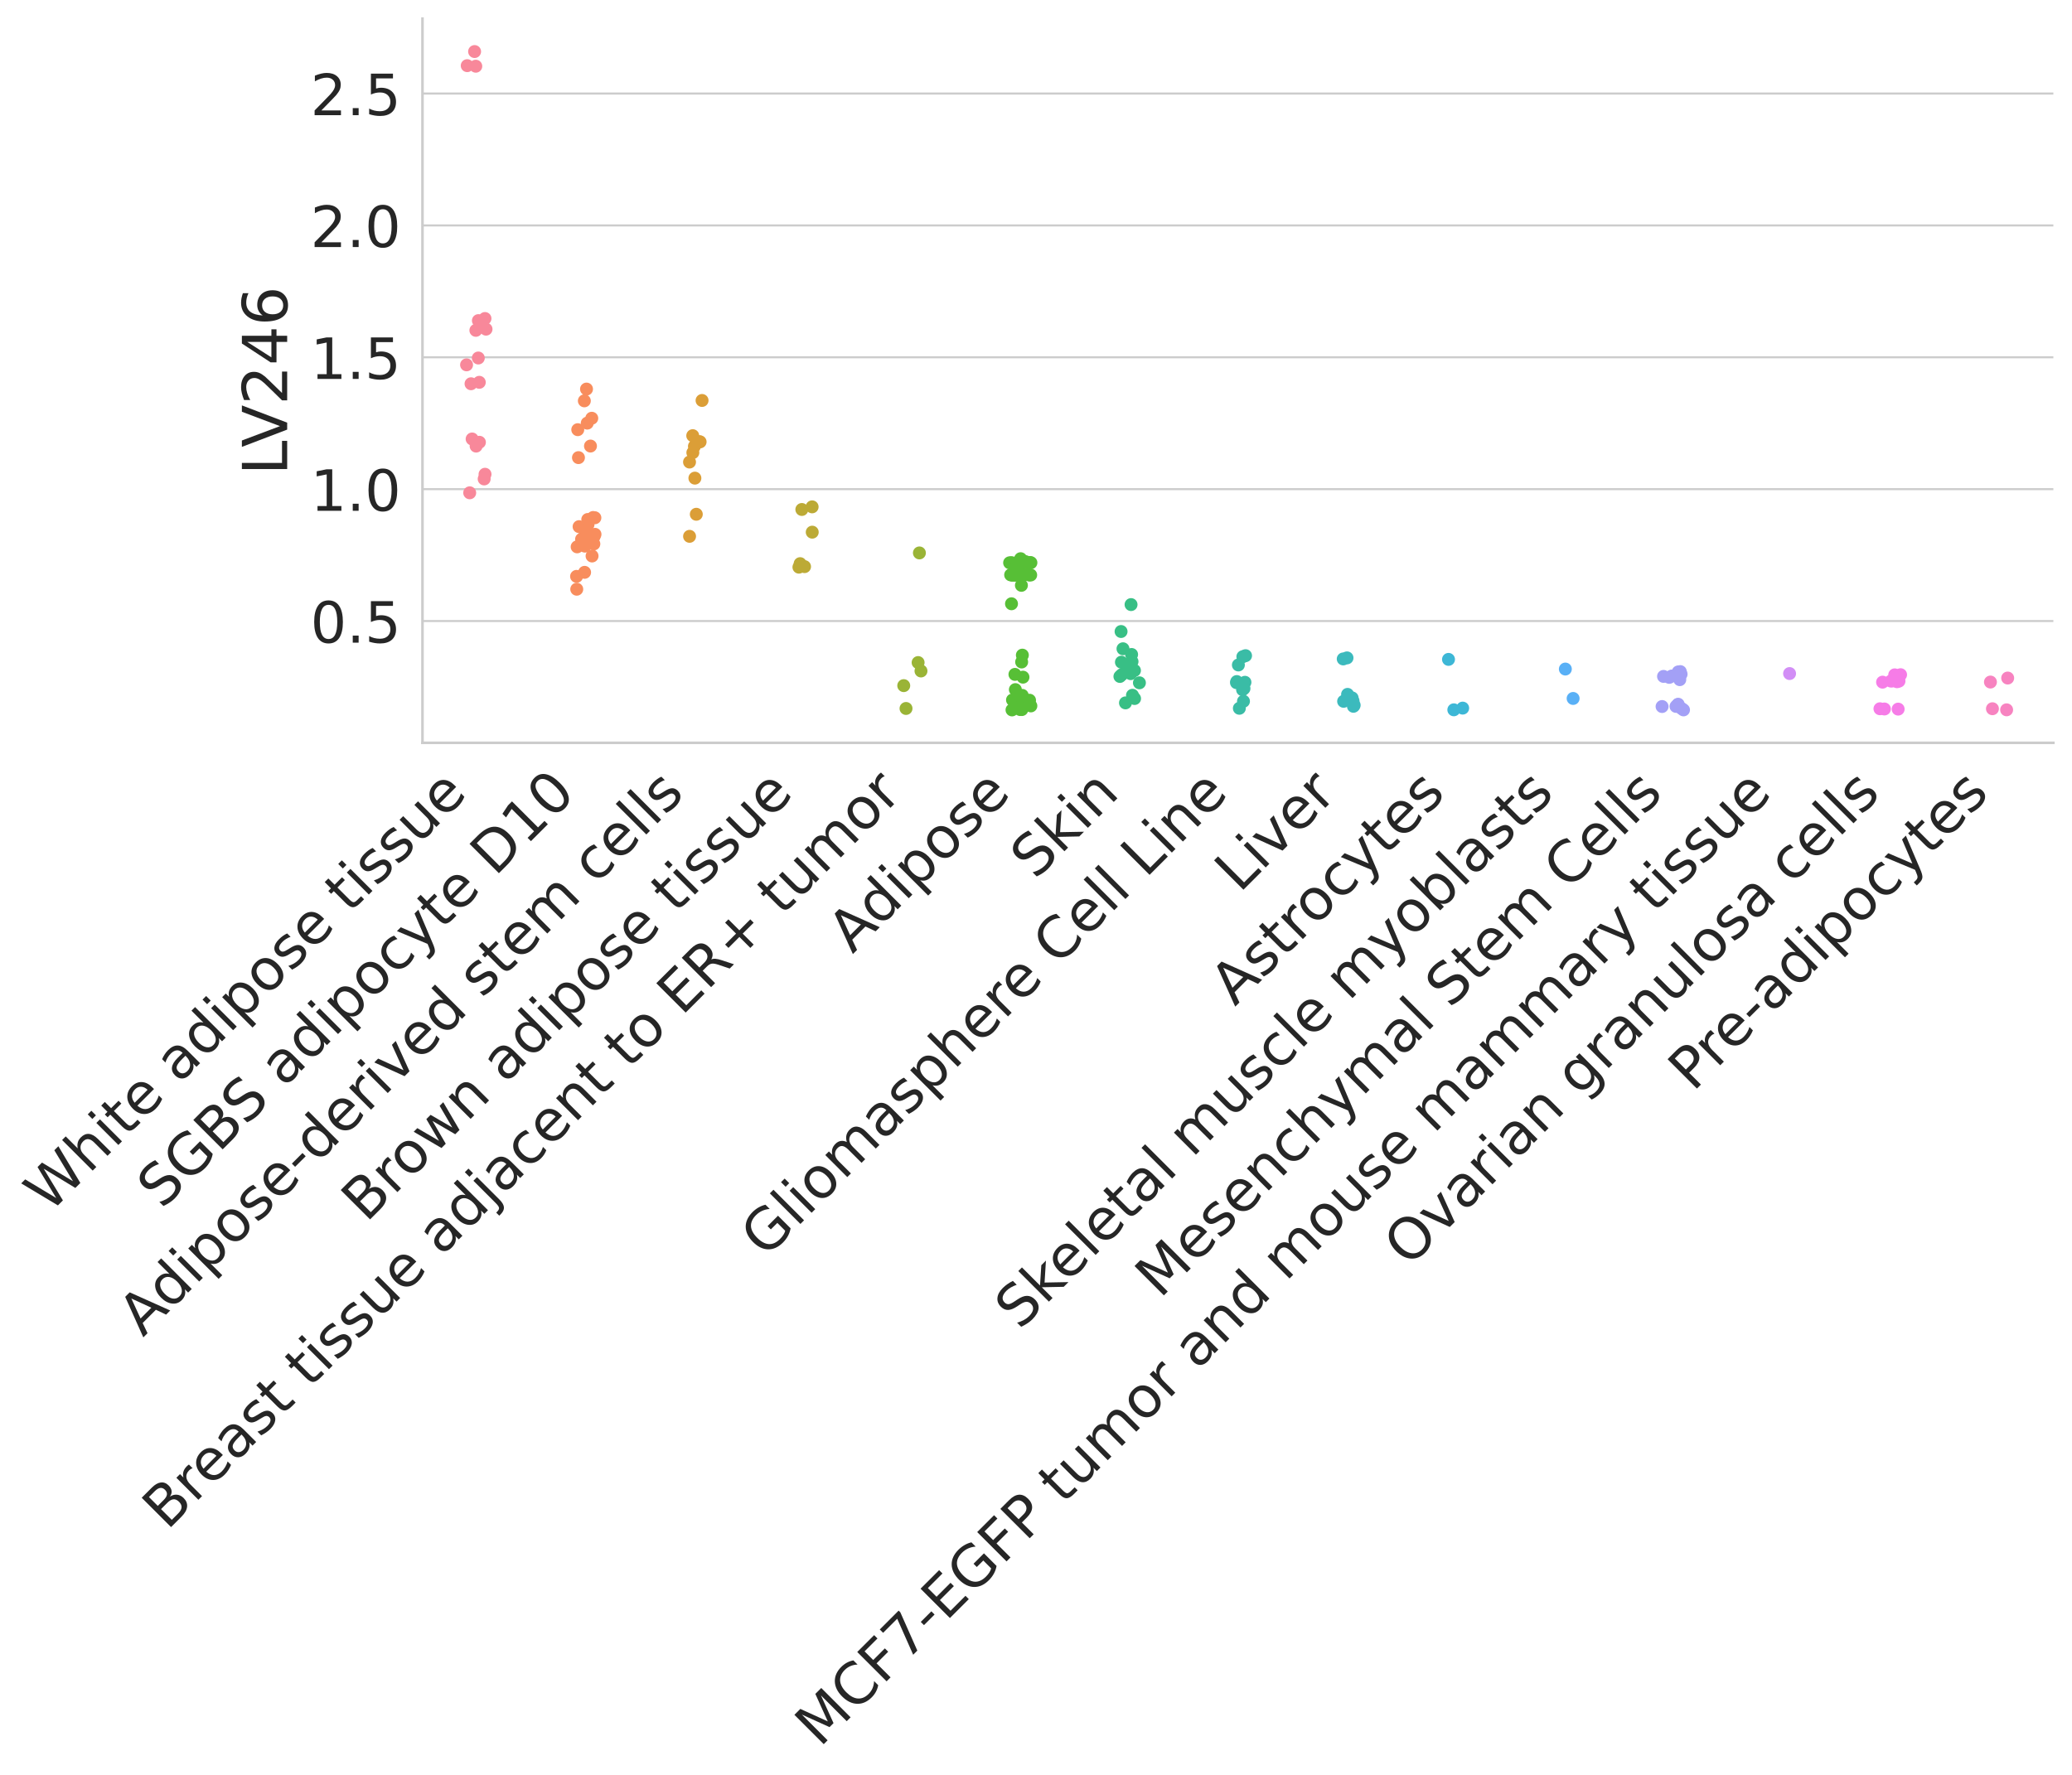 <?xml version="1.0" encoding="utf-8" standalone="no"?>
<!DOCTYPE svg PUBLIC "-//W3C//DTD SVG 1.1//EN"
  "http://www.w3.org/Graphics/SVG/1.1/DTD/svg11.dtd">
<!-- Created with matplotlib (https://matplotlib.org/) -->
<svg height="685.973pt" version="1.1" viewBox="0 0 800.564 685.973" width="800.564pt" xmlns="http://www.w3.org/2000/svg" xmlns:xlink="http://www.w3.org/1999/xlink">
 <defs>
  <style type="text/css">*{stroke-linecap:butt;stroke-linejoin:round;}</style>
 </defs>
 <g id="figure_1">
  <g id="patch_1">
   <path d="M 0 685.973 
L 800.564 685.973 
L 800.564 0 
L 0 0 
z
" style="fill:#ffffff;"/>
  </g>
  <g id="axes_1">
   <g id="patch_2">
    <path d="M 163.232 287.06 
L 793.364 287.06 
L 793.364 7.2 
L 163.232 7.2 
z
" style="fill:#ffffff;"/>
   </g>
   <g id="matplotlib.axis_1">
    <g id="xtick_1">
     <g id="text_1">
      <!-- White adipose tissue -->
      <g style="fill:#262626;" transform="translate(19.02 469.161)rotate(-45)scale(0.22 -0.22)">
       <defs>
        <path d="M 3.328 72.906 
L 13.281 72.906 
L 28.609 11.281 
L 43.891 72.906 
L 54.984 72.906 
L 70.312 11.281 
L 85.594 72.906 
L 95.609 72.906 
L 77.297 0 
L 64.891 0 
L 49.516 63.281 
L 33.984 0 
L 21.578 0 
z
" id="DejaVuSans-87"/>
        <path d="M 54.891 33.016 
L 54.891 0 
L 45.906 0 
L 45.906 32.719 
Q 45.906 40.484 42.875 44.328 
Q 39.844 48.188 33.797 48.188 
Q 26.516 48.188 22.312 43.547 
Q 18.109 38.922 18.109 30.906 
L 18.109 0 
L 9.078 0 
L 9.078 75.984 
L 18.109 75.984 
L 18.109 46.188 
Q 21.344 51.125 25.703 53.562 
Q 30.078 56 35.797 56 
Q 45.219 56 50.047 50.172 
Q 54.891 44.344 54.891 33.016 
z
" id="DejaVuSans-104"/>
        <path d="M 9.422 54.688 
L 18.406 54.688 
L 18.406 0 
L 9.422 0 
z
M 9.422 75.984 
L 18.406 75.984 
L 18.406 64.594 
L 9.422 64.594 
z
" id="DejaVuSans-105"/>
        <path d="M 18.312 70.219 
L 18.312 54.688 
L 36.812 54.688 
L 36.812 47.703 
L 18.312 47.703 
L 18.312 18.016 
Q 18.312 11.328 20.141 9.422 
Q 21.969 7.516 27.594 7.516 
L 36.812 7.516 
L 36.812 0 
L 27.594 0 
Q 17.188 0 13.234 3.875 
Q 9.281 7.766 9.281 18.016 
L 9.281 47.703 
L 2.688 47.703 
L 2.688 54.688 
L 9.281 54.688 
L 9.281 70.219 
z
" id="DejaVuSans-116"/>
        <path d="M 56.203 29.594 
L 56.203 25.203 
L 14.891 25.203 
Q 15.484 15.922 20.484 11.062 
Q 25.484 6.203 34.422 6.203 
Q 39.594 6.203 44.453 7.469 
Q 49.312 8.734 54.109 11.281 
L 54.109 2.781 
Q 49.266 0.734 44.188 -0.344 
Q 39.109 -1.422 33.891 -1.422 
Q 20.797 -1.422 13.156 6.188 
Q 5.516 13.812 5.516 26.812 
Q 5.516 40.234 12.766 48.109 
Q 20.016 56 32.328 56 
Q 43.359 56 49.781 48.891 
Q 56.203 41.797 56.203 29.594 
z
M 47.219 32.234 
Q 47.125 39.594 43.094 43.984 
Q 39.062 48.391 32.422 48.391 
Q 24.906 48.391 20.391 44.141 
Q 15.875 39.891 15.188 32.172 
z
" id="DejaVuSans-101"/>
        <path id="DejaVuSans-32"/>
        <path d="M 34.281 27.484 
Q 23.391 27.484 19.188 25 
Q 14.984 22.516 14.984 16.5 
Q 14.984 11.719 18.141 8.906 
Q 21.297 6.109 26.703 6.109 
Q 34.188 6.109 38.703 11.406 
Q 43.219 16.703 43.219 25.484 
L 43.219 27.484 
z
M 52.203 31.203 
L 52.203 0 
L 43.219 0 
L 43.219 8.297 
Q 40.141 3.328 35.547 0.953 
Q 30.953 -1.422 24.312 -1.422 
Q 15.922 -1.422 10.953 3.297 
Q 6 8.016 6 15.922 
Q 6 25.141 12.172 29.828 
Q 18.359 34.516 30.609 34.516 
L 43.219 34.516 
L 43.219 35.406 
Q 43.219 41.609 39.141 45 
Q 35.062 48.391 27.688 48.391 
Q 23 48.391 18.547 47.266 
Q 14.109 46.141 10.016 43.891 
L 10.016 52.203 
Q 14.938 54.109 19.578 55.047 
Q 24.219 56 28.609 56 
Q 40.484 56 46.344 49.844 
Q 52.203 43.703 52.203 31.203 
z
" id="DejaVuSans-97"/>
        <path d="M 45.406 46.391 
L 45.406 75.984 
L 54.391 75.984 
L 54.391 0 
L 45.406 0 
L 45.406 8.203 
Q 42.578 3.328 38.25 0.953 
Q 33.938 -1.422 27.875 -1.422 
Q 17.969 -1.422 11.734 6.484 
Q 5.516 14.406 5.516 27.297 
Q 5.516 40.188 11.734 48.094 
Q 17.969 56 27.875 56 
Q 33.938 56 38.25 53.625 
Q 42.578 51.266 45.406 46.391 
z
M 14.797 27.297 
Q 14.797 17.391 18.875 11.75 
Q 22.953 6.109 30.078 6.109 
Q 37.203 6.109 41.297 11.75 
Q 45.406 17.391 45.406 27.297 
Q 45.406 37.203 41.297 42.844 
Q 37.203 48.484 30.078 48.484 
Q 22.953 48.484 18.875 42.844 
Q 14.797 37.203 14.797 27.297 
z
" id="DejaVuSans-100"/>
        <path d="M 18.109 8.203 
L 18.109 -20.797 
L 9.078 -20.797 
L 9.078 54.688 
L 18.109 54.688 
L 18.109 46.391 
Q 20.953 51.266 25.266 53.625 
Q 29.594 56 35.594 56 
Q 45.562 56 51.781 48.094 
Q 58.016 40.188 58.016 27.297 
Q 58.016 14.406 51.781 6.484 
Q 45.562 -1.422 35.594 -1.422 
Q 29.594 -1.422 25.266 0.953 
Q 20.953 3.328 18.109 8.203 
z
M 48.688 27.297 
Q 48.688 37.203 44.609 42.844 
Q 40.531 48.484 33.406 48.484 
Q 26.266 48.484 22.188 42.844 
Q 18.109 37.203 18.109 27.297 
Q 18.109 17.391 22.188 11.75 
Q 26.266 6.109 33.406 6.109 
Q 40.531 6.109 44.609 11.75 
Q 48.688 17.391 48.688 27.297 
z
" id="DejaVuSans-112"/>
        <path d="M 30.609 48.391 
Q 23.391 48.391 19.188 42.75 
Q 14.984 37.109 14.984 27.297 
Q 14.984 17.484 19.156 11.844 
Q 23.344 6.203 30.609 6.203 
Q 37.797 6.203 41.984 11.859 
Q 46.188 17.531 46.188 27.297 
Q 46.188 37.016 41.984 42.703 
Q 37.797 48.391 30.609 48.391 
z
M 30.609 56 
Q 42.328 56 49.016 48.375 
Q 55.719 40.766 55.719 27.297 
Q 55.719 13.875 49.016 6.219 
Q 42.328 -1.422 30.609 -1.422 
Q 18.844 -1.422 12.172 6.219 
Q 5.516 13.875 5.516 27.297 
Q 5.516 40.766 12.172 48.375 
Q 18.844 56 30.609 56 
z
" id="DejaVuSans-111"/>
        <path d="M 44.281 53.078 
L 44.281 44.578 
Q 40.484 46.531 36.375 47.5 
Q 32.281 48.484 27.875 48.484 
Q 21.188 48.484 17.844 46.438 
Q 14.5 44.391 14.5 40.281 
Q 14.5 37.156 16.891 35.375 
Q 19.281 33.594 26.516 31.984 
L 29.594 31.297 
Q 39.156 29.25 43.188 25.516 
Q 47.219 21.781 47.219 15.094 
Q 47.219 7.469 41.188 3.016 
Q 35.156 -1.422 24.609 -1.422 
Q 20.219 -1.422 15.453 -0.562 
Q 10.688 0.297 5.422 2 
L 5.422 11.281 
Q 10.406 8.688 15.234 7.391 
Q 20.062 6.109 24.812 6.109 
Q 31.156 6.109 34.562 8.281 
Q 37.984 10.453 37.984 14.406 
Q 37.984 18.062 35.516 20.016 
Q 33.062 21.969 24.703 23.781 
L 21.578 24.516 
Q 13.234 26.266 9.516 29.906 
Q 5.812 33.547 5.812 39.891 
Q 5.812 47.609 11.281 51.797 
Q 16.75 56 26.812 56 
Q 31.781 56 36.172 55.266 
Q 40.578 54.547 44.281 53.078 
z
" id="DejaVuSans-115"/>
        <path d="M 8.5 21.578 
L 8.5 54.688 
L 17.484 54.688 
L 17.484 21.922 
Q 17.484 14.156 20.5 10.266 
Q 23.531 6.391 29.594 6.391 
Q 36.859 6.391 41.078 11.031 
Q 45.312 15.672 45.312 23.688 
L 45.312 54.688 
L 54.297 54.688 
L 54.297 0 
L 45.312 0 
L 45.312 8.406 
Q 42.047 3.422 37.719 1 
Q 33.406 -1.422 27.688 -1.422 
Q 18.266 -1.422 13.375 4.438 
Q 8.5 10.297 8.5 21.578 
z
M 31.109 56 
z
" id="DejaVuSans-117"/>
       </defs>
       <use xlink:href="#DejaVuSans-87"/>
       <use x="98.877" xlink:href="#DejaVuSans-104"/>
       <use x="162.256" xlink:href="#DejaVuSans-105"/>
       <use x="190.039" xlink:href="#DejaVuSans-116"/>
       <use x="229.248" xlink:href="#DejaVuSans-101"/>
       <use x="290.771" xlink:href="#DejaVuSans-32"/>
       <use x="322.559" xlink:href="#DejaVuSans-97"/>
       <use x="383.838" xlink:href="#DejaVuSans-100"/>
       <use x="447.314" xlink:href="#DejaVuSans-105"/>
       <use x="475.098" xlink:href="#DejaVuSans-112"/>
       <use x="538.574" xlink:href="#DejaVuSans-111"/>
       <use x="599.756" xlink:href="#DejaVuSans-115"/>
       <use x="651.855" xlink:href="#DejaVuSans-101"/>
       <use x="713.379" xlink:href="#DejaVuSans-32"/>
       <use x="745.166" xlink:href="#DejaVuSans-116"/>
       <use x="784.375" xlink:href="#DejaVuSans-105"/>
       <use x="812.158" xlink:href="#DejaVuSans-115"/>
       <use x="864.258" xlink:href="#DejaVuSans-115"/>
       <use x="916.357" xlink:href="#DejaVuSans-117"/>
       <use x="979.736" xlink:href="#DejaVuSans-101"/>
      </g>
     </g>
    </g>
    <g id="xtick_2">
     <g id="text_2">
      <!-- SGBS adipocyte D10 -->
      <g style="fill:#262626;" transform="translate(62.585 467.605)rotate(-45)scale(0.22 -0.22)">
       <defs>
        <path d="M 53.516 70.516 
L 53.516 60.891 
Q 47.906 63.578 42.922 64.891 
Q 37.938 66.219 33.297 66.219 
Q 25.25 66.219 20.875 63.094 
Q 16.5 59.969 16.5 54.203 
Q 16.5 49.359 19.406 46.891 
Q 22.312 44.438 30.422 42.922 
L 36.375 41.703 
Q 47.406 39.594 52.656 34.297 
Q 57.906 29 57.906 20.125 
Q 57.906 9.516 50.797 4.047 
Q 43.703 -1.422 29.984 -1.422 
Q 24.812 -1.422 18.969 -0.25 
Q 13.141 0.922 6.891 3.219 
L 6.891 13.375 
Q 12.891 10.016 18.656 8.297 
Q 24.422 6.594 29.984 6.594 
Q 38.422 6.594 43.016 9.906 
Q 47.609 13.234 47.609 19.391 
Q 47.609 24.75 44.312 27.781 
Q 41.016 30.812 33.5 32.328 
L 27.484 33.5 
Q 16.453 35.688 11.516 40.375 
Q 6.594 45.062 6.594 53.422 
Q 6.594 63.094 13.406 68.656 
Q 20.219 74.219 32.172 74.219 
Q 37.312 74.219 42.625 73.281 
Q 47.953 72.359 53.516 70.516 
z
" id="DejaVuSans-83"/>
        <path d="M 59.516 10.406 
L 59.516 29.984 
L 43.406 29.984 
L 43.406 38.094 
L 69.281 38.094 
L 69.281 6.781 
Q 63.578 2.734 56.688 0.656 
Q 49.812 -1.422 42 -1.422 
Q 24.906 -1.422 15.25 8.562 
Q 5.609 18.562 5.609 36.375 
Q 5.609 54.25 15.25 64.234 
Q 24.906 74.219 42 74.219 
Q 49.125 74.219 55.547 72.453 
Q 61.969 70.703 67.391 67.281 
L 67.391 56.781 
Q 61.922 61.422 55.766 63.766 
Q 49.609 66.109 42.828 66.109 
Q 29.438 66.109 22.719 58.641 
Q 16.016 51.172 16.016 36.375 
Q 16.016 21.625 22.719 14.156 
Q 29.438 6.688 42.828 6.688 
Q 48.047 6.688 52.141 7.594 
Q 56.25 8.5 59.516 10.406 
z
" id="DejaVuSans-71"/>
        <path d="M 19.672 34.812 
L 19.672 8.109 
L 35.5 8.109 
Q 43.453 8.109 47.281 11.406 
Q 51.125 14.703 51.125 21.484 
Q 51.125 28.328 47.281 31.562 
Q 43.453 34.812 35.5 34.812 
z
M 19.672 64.797 
L 19.672 42.828 
L 34.281 42.828 
Q 41.5 42.828 45.031 45.531 
Q 48.578 48.25 48.578 53.812 
Q 48.578 59.328 45.031 62.062 
Q 41.5 64.797 34.281 64.797 
z
M 9.812 72.906 
L 35.016 72.906 
Q 46.297 72.906 52.391 68.219 
Q 58.5 63.531 58.5 54.891 
Q 58.5 48.188 55.375 44.234 
Q 52.25 40.281 46.188 39.312 
Q 53.469 37.75 57.5 32.781 
Q 61.531 27.828 61.531 20.406 
Q 61.531 10.641 54.891 5.312 
Q 48.25 0 35.984 0 
L 9.812 0 
z
" id="DejaVuSans-66"/>
        <path d="M 48.781 52.594 
L 48.781 44.188 
Q 44.969 46.297 41.141 47.344 
Q 37.312 48.391 33.406 48.391 
Q 24.656 48.391 19.812 42.844 
Q 14.984 37.312 14.984 27.297 
Q 14.984 17.281 19.812 11.734 
Q 24.656 6.203 33.406 6.203 
Q 37.312 6.203 41.141 7.25 
Q 44.969 8.297 48.781 10.406 
L 48.781 2.094 
Q 45.016 0.344 40.984 -0.531 
Q 36.969 -1.422 32.422 -1.422 
Q 20.062 -1.422 12.781 6.344 
Q 5.516 14.109 5.516 27.297 
Q 5.516 40.672 12.859 48.328 
Q 20.219 56 33.016 56 
Q 37.156 56 41.109 55.141 
Q 45.062 54.297 48.781 52.594 
z
" id="DejaVuSans-99"/>
        <path d="M 32.172 -5.078 
Q 28.375 -14.844 24.75 -17.812 
Q 21.141 -20.797 15.094 -20.797 
L 7.906 -20.797 
L 7.906 -13.281 
L 13.188 -13.281 
Q 16.891 -13.281 18.938 -11.516 
Q 21 -9.766 23.484 -3.219 
L 25.094 0.875 
L 2.984 54.688 
L 12.5 54.688 
L 29.594 11.922 
L 46.688 54.688 
L 56.203 54.688 
z
" id="DejaVuSans-121"/>
        <path d="M 19.672 64.797 
L 19.672 8.109 
L 31.594 8.109 
Q 46.688 8.109 53.688 14.938 
Q 60.688 21.781 60.688 36.531 
Q 60.688 51.172 53.688 57.984 
Q 46.688 64.797 31.594 64.797 
z
M 9.812 72.906 
L 30.078 72.906 
Q 51.266 72.906 61.172 64.094 
Q 71.094 55.281 71.094 36.531 
Q 71.094 17.672 61.125 8.828 
Q 51.172 0 30.078 0 
L 9.812 0 
z
" id="DejaVuSans-68"/>
        <path d="M 12.406 8.297 
L 28.516 8.297 
L 28.516 63.922 
L 10.984 60.406 
L 10.984 69.391 
L 28.422 72.906 
L 38.281 72.906 
L 38.281 8.297 
L 54.391 8.297 
L 54.391 0 
L 12.406 0 
z
" id="DejaVuSans-49"/>
        <path d="M 31.781 66.406 
Q 24.172 66.406 20.328 58.906 
Q 16.5 51.422 16.5 36.375 
Q 16.5 21.391 20.328 13.891 
Q 24.172 6.391 31.781 6.391 
Q 39.453 6.391 43.281 13.891 
Q 47.125 21.391 47.125 36.375 
Q 47.125 51.422 43.281 58.906 
Q 39.453 66.406 31.781 66.406 
z
M 31.781 74.219 
Q 44.047 74.219 50.516 64.516 
Q 56.984 54.828 56.984 36.375 
Q 56.984 17.969 50.516 8.266 
Q 44.047 -1.422 31.781 -1.422 
Q 19.531 -1.422 13.062 8.266 
Q 6.594 17.969 6.594 36.375 
Q 6.594 54.828 13.062 64.516 
Q 19.531 74.219 31.781 74.219 
z
" id="DejaVuSans-48"/>
       </defs>
       <use xlink:href="#DejaVuSans-83"/>
       <use x="63.477" xlink:href="#DejaVuSans-71"/>
       <use x="140.967" xlink:href="#DejaVuSans-66"/>
       <use x="207.82" xlink:href="#DejaVuSans-83"/>
       <use x="271.297" xlink:href="#DejaVuSans-32"/>
       <use x="303.084" xlink:href="#DejaVuSans-97"/>
       <use x="364.363" xlink:href="#DejaVuSans-100"/>
       <use x="427.84" xlink:href="#DejaVuSans-105"/>
       <use x="455.623" xlink:href="#DejaVuSans-112"/>
       <use x="519.1" xlink:href="#DejaVuSans-111"/>
       <use x="580.281" xlink:href="#DejaVuSans-99"/>
       <use x="635.262" xlink:href="#DejaVuSans-121"/>
       <use x="694.441" xlink:href="#DejaVuSans-116"/>
       <use x="733.65" xlink:href="#DejaVuSans-101"/>
       <use x="795.174" xlink:href="#DejaVuSans-32"/>
       <use x="826.961" xlink:href="#DejaVuSans-68"/>
       <use x="903.963" xlink:href="#DejaVuSans-49"/>
       <use x="967.586" xlink:href="#DejaVuSans-48"/>
      </g>
     </g>
    </g>
    <g id="xtick_3">
     <g id="text_3">
      <!-- Adipose-derived stem cells -->
      <g style="fill:#262626;" transform="translate(55.261 516.938)rotate(-45)scale(0.22 -0.22)">
       <defs>
        <path d="M 34.188 63.188 
L 20.797 26.906 
L 47.609 26.906 
z
M 28.609 72.906 
L 39.797 72.906 
L 67.578 0 
L 57.328 0 
L 50.688 18.703 
L 17.828 18.703 
L 11.188 0 
L 0.781 0 
z
" id="DejaVuSans-65"/>
        <path d="M 4.891 31.391 
L 31.203 31.391 
L 31.203 23.391 
L 4.891 23.391 
z
" id="DejaVuSans-45"/>
        <path d="M 41.109 46.297 
Q 39.594 47.172 37.812 47.578 
Q 36.031 48 33.891 48 
Q 26.266 48 22.188 43.047 
Q 18.109 38.094 18.109 28.812 
L 18.109 0 
L 9.078 0 
L 9.078 54.688 
L 18.109 54.688 
L 18.109 46.188 
Q 20.953 51.172 25.484 53.578 
Q 30.031 56 36.531 56 
Q 37.453 56 38.578 55.875 
Q 39.703 55.766 41.062 55.516 
z
" id="DejaVuSans-114"/>
        <path d="M 2.984 54.688 
L 12.5 54.688 
L 29.594 8.797 
L 46.688 54.688 
L 56.203 54.688 
L 35.688 0 
L 23.484 0 
z
" id="DejaVuSans-118"/>
        <path d="M 52 44.188 
Q 55.375 50.25 60.062 53.125 
Q 64.75 56 71.094 56 
Q 79.641 56 84.281 50.016 
Q 88.922 44.047 88.922 33.016 
L 88.922 0 
L 79.891 0 
L 79.891 32.719 
Q 79.891 40.578 77.094 44.375 
Q 74.312 48.188 68.609 48.188 
Q 61.625 48.188 57.562 43.547 
Q 53.516 38.922 53.516 30.906 
L 53.516 0 
L 44.484 0 
L 44.484 32.719 
Q 44.484 40.625 41.703 44.406 
Q 38.922 48.188 33.109 48.188 
Q 26.219 48.188 22.156 43.531 
Q 18.109 38.875 18.109 30.906 
L 18.109 0 
L 9.078 0 
L 9.078 54.688 
L 18.109 54.688 
L 18.109 46.188 
Q 21.188 51.219 25.484 53.609 
Q 29.781 56 35.688 56 
Q 41.656 56 45.828 52.969 
Q 50 49.953 52 44.188 
z
" id="DejaVuSans-109"/>
        <path d="M 9.422 75.984 
L 18.406 75.984 
L 18.406 0 
L 9.422 0 
z
" id="DejaVuSans-108"/>
       </defs>
       <use xlink:href="#DejaVuSans-65"/>
       <use x="66.658" xlink:href="#DejaVuSans-100"/>
       <use x="130.135" xlink:href="#DejaVuSans-105"/>
       <use x="157.918" xlink:href="#DejaVuSans-112"/>
       <use x="221.395" xlink:href="#DejaVuSans-111"/>
       <use x="282.576" xlink:href="#DejaVuSans-115"/>
       <use x="334.676" xlink:href="#DejaVuSans-101"/>
       <use x="396.199" xlink:href="#DejaVuSans-45"/>
       <use x="432.283" xlink:href="#DejaVuSans-100"/>
       <use x="495.76" xlink:href="#DejaVuSans-101"/>
       <use x="557.283" xlink:href="#DejaVuSans-114"/>
       <use x="598.396" xlink:href="#DejaVuSans-105"/>
       <use x="626.18" xlink:href="#DejaVuSans-118"/>
       <use x="685.359" xlink:href="#DejaVuSans-101"/>
       <use x="746.883" xlink:href="#DejaVuSans-100"/>
       <use x="810.359" xlink:href="#DejaVuSans-32"/>
       <use x="842.146" xlink:href="#DejaVuSans-115"/>
       <use x="894.246" xlink:href="#DejaVuSans-116"/>
       <use x="933.455" xlink:href="#DejaVuSans-101"/>
       <use x="994.979" xlink:href="#DejaVuSans-109"/>
       <use x="1092.391" xlink:href="#DejaVuSans-32"/>
       <use x="1124.178" xlink:href="#DejaVuSans-99"/>
       <use x="1179.158" xlink:href="#DejaVuSans-101"/>
       <use x="1240.682" xlink:href="#DejaVuSans-108"/>
       <use x="1268.465" xlink:href="#DejaVuSans-108"/>
       <use x="1296.248" xlink:href="#DejaVuSans-115"/>
      </g>
     </g>
    </g>
    <g id="xtick_4">
     <g id="text_4">
      <!-- Brown adipose tissue -->
      <g style="fill:#262626;" transform="translate(141.462 472.746)rotate(-45)scale(0.22 -0.22)">
       <defs>
        <path d="M 4.203 54.688 
L 13.188 54.688 
L 24.422 12.016 
L 35.594 54.688 
L 46.188 54.688 
L 57.422 12.016 
L 68.609 54.688 
L 77.594 54.688 
L 63.281 0 
L 52.688 0 
L 40.922 44.828 
L 29.109 0 
L 18.5 0 
z
" id="DejaVuSans-119"/>
        <path d="M 54.891 33.016 
L 54.891 0 
L 45.906 0 
L 45.906 32.719 
Q 45.906 40.484 42.875 44.328 
Q 39.844 48.188 33.797 48.188 
Q 26.516 48.188 22.312 43.547 
Q 18.109 38.922 18.109 30.906 
L 18.109 0 
L 9.078 0 
L 9.078 54.688 
L 18.109 54.688 
L 18.109 46.188 
Q 21.344 51.125 25.703 53.562 
Q 30.078 56 35.797 56 
Q 45.219 56 50.047 50.172 
Q 54.891 44.344 54.891 33.016 
z
" id="DejaVuSans-110"/>
       </defs>
       <use xlink:href="#DejaVuSans-66"/>
       <use x="68.604" xlink:href="#DejaVuSans-114"/>
       <use x="107.467" xlink:href="#DejaVuSans-111"/>
       <use x="168.648" xlink:href="#DejaVuSans-119"/>
       <use x="250.436" xlink:href="#DejaVuSans-110"/>
       <use x="313.814" xlink:href="#DejaVuSans-32"/>
       <use x="345.602" xlink:href="#DejaVuSans-97"/>
       <use x="406.881" xlink:href="#DejaVuSans-100"/>
       <use x="470.357" xlink:href="#DejaVuSans-105"/>
       <use x="498.141" xlink:href="#DejaVuSans-112"/>
       <use x="561.617" xlink:href="#DejaVuSans-111"/>
       <use x="622.799" xlink:href="#DejaVuSans-115"/>
       <use x="674.898" xlink:href="#DejaVuSans-101"/>
       <use x="736.422" xlink:href="#DejaVuSans-32"/>
       <use x="768.209" xlink:href="#DejaVuSans-116"/>
       <use x="807.418" xlink:href="#DejaVuSans-105"/>
       <use x="835.201" xlink:href="#DejaVuSans-115"/>
       <use x="887.301" xlink:href="#DejaVuSans-115"/>
       <use x="939.4" xlink:href="#DejaVuSans-117"/>
       <use x="1002.779" xlink:href="#DejaVuSans-101"/>
      </g>
     </g>
    </g>
    <g id="xtick_5">
     <g id="text_5">
      <!-- Breast tissue adjacent to ER+ tumor -->
      <g style="fill:#262626;" transform="translate(64.569 591.648)rotate(-45)scale(0.22 -0.22)">
       <defs>
        <path d="M 9.422 54.688 
L 18.406 54.688 
L 18.406 -0.984 
Q 18.406 -11.422 14.422 -16.109 
Q 10.453 -20.797 1.609 -20.797 
L -1.812 -20.797 
L -1.812 -13.188 
L 0.594 -13.188 
Q 5.719 -13.188 7.562 -10.812 
Q 9.422 -8.453 9.422 -0.984 
z
M 9.422 75.984 
L 18.406 75.984 
L 18.406 64.594 
L 9.422 64.594 
z
" id="DejaVuSans-106"/>
        <path d="M 9.812 72.906 
L 55.906 72.906 
L 55.906 64.594 
L 19.672 64.594 
L 19.672 43.016 
L 54.391 43.016 
L 54.391 34.719 
L 19.672 34.719 
L 19.672 8.297 
L 56.781 8.297 
L 56.781 0 
L 9.812 0 
z
" id="DejaVuSans-69"/>
        <path d="M 44.391 34.188 
Q 47.562 33.109 50.562 29.594 
Q 53.562 26.078 56.594 19.922 
L 66.609 0 
L 56 0 
L 46.688 18.703 
Q 43.062 26.031 39.672 28.422 
Q 36.281 30.812 30.422 30.812 
L 19.672 30.812 
L 19.672 0 
L 9.812 0 
L 9.812 72.906 
L 32.078 72.906 
Q 44.578 72.906 50.734 67.672 
Q 56.891 62.453 56.891 51.906 
Q 56.891 45.016 53.688 40.469 
Q 50.484 35.938 44.391 34.188 
z
M 19.672 64.797 
L 19.672 38.922 
L 32.078 38.922 
Q 39.203 38.922 42.844 42.219 
Q 46.484 45.516 46.484 51.906 
Q 46.484 58.297 42.844 61.547 
Q 39.203 64.797 32.078 64.797 
z
" id="DejaVuSans-82"/>
        <path d="M 46 62.703 
L 46 35.5 
L 73.188 35.5 
L 73.188 27.203 
L 46 27.203 
L 46 0 
L 37.797 0 
L 37.797 27.203 
L 10.594 27.203 
L 10.594 35.5 
L 37.797 35.5 
L 37.797 62.703 
z
" id="DejaVuSans-43"/>
       </defs>
       <use xlink:href="#DejaVuSans-66"/>
       <use x="68.604" xlink:href="#DejaVuSans-114"/>
       <use x="107.467" xlink:href="#DejaVuSans-101"/>
       <use x="168.99" xlink:href="#DejaVuSans-97"/>
       <use x="230.27" xlink:href="#DejaVuSans-115"/>
       <use x="282.369" xlink:href="#DejaVuSans-116"/>
       <use x="321.578" xlink:href="#DejaVuSans-32"/>
       <use x="353.365" xlink:href="#DejaVuSans-116"/>
       <use x="392.574" xlink:href="#DejaVuSans-105"/>
       <use x="420.357" xlink:href="#DejaVuSans-115"/>
       <use x="472.457" xlink:href="#DejaVuSans-115"/>
       <use x="524.557" xlink:href="#DejaVuSans-117"/>
       <use x="587.936" xlink:href="#DejaVuSans-101"/>
       <use x="649.459" xlink:href="#DejaVuSans-32"/>
       <use x="681.246" xlink:href="#DejaVuSans-97"/>
       <use x="742.525" xlink:href="#DejaVuSans-100"/>
       <use x="806.002" xlink:href="#DejaVuSans-106"/>
       <use x="833.785" xlink:href="#DejaVuSans-97"/>
       <use x="895.064" xlink:href="#DejaVuSans-99"/>
       <use x="950.045" xlink:href="#DejaVuSans-101"/>
       <use x="1011.568" xlink:href="#DejaVuSans-110"/>
       <use x="1074.947" xlink:href="#DejaVuSans-116"/>
       <use x="1114.156" xlink:href="#DejaVuSans-32"/>
       <use x="1145.943" xlink:href="#DejaVuSans-116"/>
       <use x="1185.152" xlink:href="#DejaVuSans-111"/>
       <use x="1246.334" xlink:href="#DejaVuSans-32"/>
       <use x="1278.121" xlink:href="#DejaVuSans-69"/>
       <use x="1341.305" xlink:href="#DejaVuSans-82"/>
       <use x="1410.787" xlink:href="#DejaVuSans-43"/>
       <use x="1494.576" xlink:href="#DejaVuSans-32"/>
       <use x="1526.363" xlink:href="#DejaVuSans-116"/>
       <use x="1565.572" xlink:href="#DejaVuSans-117"/>
       <use x="1628.951" xlink:href="#DejaVuSans-109"/>
       <use x="1726.363" xlink:href="#DejaVuSans-111"/>
       <use x="1787.545" xlink:href="#DejaVuSans-114"/>
      </g>
     </g>
    </g>
    <g id="xtick_6">
     <g id="text_6">
      <!-- Adipose -->
      <g style="fill:#262626;" transform="translate(329.408 368.818)rotate(-45)scale(0.22 -0.22)">
       <use xlink:href="#DejaVuSans-65"/>
       <use x="66.658" xlink:href="#DejaVuSans-100"/>
       <use x="130.135" xlink:href="#DejaVuSans-105"/>
       <use x="157.918" xlink:href="#DejaVuSans-112"/>
       <use x="221.395" xlink:href="#DejaVuSans-111"/>
       <use x="282.576" xlink:href="#DejaVuSans-115"/>
       <use x="334.676" xlink:href="#DejaVuSans-101"/>
      </g>
     </g>
    </g>
    <g id="xtick_7">
     <g id="text_7">
      <!-- Skin -->
      <g style="fill:#262626;" transform="translate(399.989 340.245)rotate(-45)scale(0.22 -0.22)">
       <defs>
        <path d="M 9.078 75.984 
L 18.109 75.984 
L 18.109 31.109 
L 44.922 54.688 
L 56.391 54.688 
L 27.391 29.109 
L 57.625 0 
L 45.906 0 
L 18.109 26.703 
L 18.109 0 
L 9.078 0 
z
" id="DejaVuSans-107"/>
       </defs>
       <use xlink:href="#DejaVuSans-83"/>
       <use x="63.477" xlink:href="#DejaVuSans-107"/>
       <use x="121.387" xlink:href="#DejaVuSans-105"/>
       <use x="149.17" xlink:href="#DejaVuSans-110"/>
      </g>
     </g>
    </g>
    <g id="xtick_8">
     <g id="text_8">
      <!-- Gliomasphere Cell Line -->
      <g style="fill:#262626;" transform="translate(295.746 486.496)rotate(-45)scale(0.22 -0.22)">
       <defs>
        <path d="M 64.406 67.281 
L 64.406 56.891 
Q 59.422 61.531 53.781 63.812 
Q 48.141 66.109 41.797 66.109 
Q 29.297 66.109 22.656 58.469 
Q 16.016 50.828 16.016 36.375 
Q 16.016 21.969 22.656 14.328 
Q 29.297 6.688 41.797 6.688 
Q 48.141 6.688 53.781 8.984 
Q 59.422 11.281 64.406 15.922 
L 64.406 5.609 
Q 59.234 2.094 53.438 0.328 
Q 47.656 -1.422 41.219 -1.422 
Q 24.656 -1.422 15.125 8.703 
Q 5.609 18.844 5.609 36.375 
Q 5.609 53.953 15.125 64.078 
Q 24.656 74.219 41.219 74.219 
Q 47.75 74.219 53.531 72.484 
Q 59.328 70.75 64.406 67.281 
z
" id="DejaVuSans-67"/>
        <path d="M 9.812 72.906 
L 19.672 72.906 
L 19.672 8.297 
L 55.172 8.297 
L 55.172 0 
L 9.812 0 
z
" id="DejaVuSans-76"/>
       </defs>
       <use xlink:href="#DejaVuSans-71"/>
       <use x="77.49" xlink:href="#DejaVuSans-108"/>
       <use x="105.273" xlink:href="#DejaVuSans-105"/>
       <use x="133.057" xlink:href="#DejaVuSans-111"/>
       <use x="194.238" xlink:href="#DejaVuSans-109"/>
       <use x="291.65" xlink:href="#DejaVuSans-97"/>
       <use x="352.93" xlink:href="#DejaVuSans-115"/>
       <use x="405.029" xlink:href="#DejaVuSans-112"/>
       <use x="468.506" xlink:href="#DejaVuSans-104"/>
       <use x="531.885" xlink:href="#DejaVuSans-101"/>
       <use x="593.408" xlink:href="#DejaVuSans-114"/>
       <use x="632.271" xlink:href="#DejaVuSans-101"/>
       <use x="693.795" xlink:href="#DejaVuSans-32"/>
       <use x="725.582" xlink:href="#DejaVuSans-67"/>
       <use x="795.406" xlink:href="#DejaVuSans-101"/>
       <use x="856.93" xlink:href="#DejaVuSans-108"/>
       <use x="884.713" xlink:href="#DejaVuSans-108"/>
       <use x="912.496" xlink:href="#DejaVuSans-32"/>
       <use x="944.283" xlink:href="#DejaVuSans-76"/>
       <use x="999.996" xlink:href="#DejaVuSans-105"/>
       <use x="1027.779" xlink:href="#DejaVuSans-110"/>
       <use x="1091.158" xlink:href="#DejaVuSans-101"/>
      </g>
     </g>
    </g>
    <g id="xtick_9">
     <g id="text_9">
      <!-- Liver -->
      <g style="fill:#262626;" transform="translate(478.907 345.344)rotate(-45)scale(0.22 -0.22)">
       <use xlink:href="#DejaVuSans-76"/>
       <use x="55.713" xlink:href="#DejaVuSans-105"/>
       <use x="83.496" xlink:href="#DejaVuSans-118"/>
       <use x="142.676" xlink:href="#DejaVuSans-101"/>
       <use x="204.199" xlink:href="#DejaVuSans-114"/>
      </g>
     </g>
    </g>
    <g id="xtick_10">
     <g id="text_10">
      <!-- Astrocytes -->
      <g style="fill:#262626;" transform="translate(477.137 389.123)rotate(-45)scale(0.22 -0.22)">
       <use xlink:href="#DejaVuSans-65"/>
       <use x="68.408" xlink:href="#DejaVuSans-115"/>
       <use x="120.508" xlink:href="#DejaVuSans-116"/>
       <use x="159.717" xlink:href="#DejaVuSans-114"/>
       <use x="198.58" xlink:href="#DejaVuSans-111"/>
       <use x="259.762" xlink:href="#DejaVuSans-99"/>
       <use x="314.742" xlink:href="#DejaVuSans-121"/>
       <use x="373.922" xlink:href="#DejaVuSans-116"/>
       <use x="413.131" xlink:href="#DejaVuSans-101"/>
       <use x="474.654" xlink:href="#DejaVuSans-115"/>
      </g>
     </g>
    </g>
    <g id="xtick_11">
     <g id="text_11">
      <!-- Skeletal muscle myoblasts -->
      <g style="fill:#262626;" transform="translate(393.983 514.286)rotate(-45)scale(0.22 -0.22)">
       <defs>
        <path d="M 48.688 27.297 
Q 48.688 37.203 44.609 42.844 
Q 40.531 48.484 33.406 48.484 
Q 26.266 48.484 22.188 42.844 
Q 18.109 37.203 18.109 27.297 
Q 18.109 17.391 22.188 11.75 
Q 26.266 6.109 33.406 6.109 
Q 40.531 6.109 44.609 11.75 
Q 48.688 17.391 48.688 27.297 
z
M 18.109 46.391 
Q 20.953 51.266 25.266 53.625 
Q 29.594 56 35.594 56 
Q 45.562 56 51.781 48.094 
Q 58.016 40.188 58.016 27.297 
Q 58.016 14.406 51.781 6.484 
Q 45.562 -1.422 35.594 -1.422 
Q 29.594 -1.422 25.266 0.953 
Q 20.953 3.328 18.109 8.203 
L 18.109 0 
L 9.078 0 
L 9.078 75.984 
L 18.109 75.984 
z
" id="DejaVuSans-98"/>
       </defs>
       <use xlink:href="#DejaVuSans-83"/>
       <use x="63.477" xlink:href="#DejaVuSans-107"/>
       <use x="117.762" xlink:href="#DejaVuSans-101"/>
       <use x="179.285" xlink:href="#DejaVuSans-108"/>
       <use x="207.068" xlink:href="#DejaVuSans-101"/>
       <use x="268.592" xlink:href="#DejaVuSans-116"/>
       <use x="307.801" xlink:href="#DejaVuSans-97"/>
       <use x="369.08" xlink:href="#DejaVuSans-108"/>
       <use x="396.863" xlink:href="#DejaVuSans-32"/>
       <use x="428.65" xlink:href="#DejaVuSans-109"/>
       <use x="526.062" xlink:href="#DejaVuSans-117"/>
       <use x="589.441" xlink:href="#DejaVuSans-115"/>
       <use x="641.541" xlink:href="#DejaVuSans-99"/>
       <use x="696.521" xlink:href="#DejaVuSans-108"/>
       <use x="724.305" xlink:href="#DejaVuSans-101"/>
       <use x="785.828" xlink:href="#DejaVuSans-32"/>
       <use x="817.615" xlink:href="#DejaVuSans-109"/>
       <use x="915.027" xlink:href="#DejaVuSans-121"/>
       <use x="974.207" xlink:href="#DejaVuSans-111"/>
       <use x="1035.389" xlink:href="#DejaVuSans-98"/>
       <use x="1098.865" xlink:href="#DejaVuSans-108"/>
       <use x="1126.648" xlink:href="#DejaVuSans-97"/>
       <use x="1187.928" xlink:href="#DejaVuSans-115"/>
       <use x="1240.027" xlink:href="#DejaVuSans-116"/>
       <use x="1279.236" xlink:href="#DejaVuSans-115"/>
      </g>
     </g>
    </g>
    <g id="xtick_12">
     <g id="text_12">
      <!-- Mesenchymal Stem Cells -->
      <g style="fill:#262626;" transform="translate(448.172 502.106)rotate(-45)scale(0.22 -0.22)">
       <defs>
        <path d="M 9.812 72.906 
L 24.516 72.906 
L 43.109 23.297 
L 61.812 72.906 
L 76.516 72.906 
L 76.516 0 
L 66.891 0 
L 66.891 64.016 
L 48.094 14.016 
L 38.188 14.016 
L 19.391 64.016 
L 19.391 0 
L 9.812 0 
z
" id="DejaVuSans-77"/>
       </defs>
       <use xlink:href="#DejaVuSans-77"/>
       <use x="86.279" xlink:href="#DejaVuSans-101"/>
       <use x="147.803" xlink:href="#DejaVuSans-115"/>
       <use x="199.902" xlink:href="#DejaVuSans-101"/>
       <use x="261.426" xlink:href="#DejaVuSans-110"/>
       <use x="324.805" xlink:href="#DejaVuSans-99"/>
       <use x="379.785" xlink:href="#DejaVuSans-104"/>
       <use x="443.164" xlink:href="#DejaVuSans-121"/>
       <use x="502.344" xlink:href="#DejaVuSans-109"/>
       <use x="599.756" xlink:href="#DejaVuSans-97"/>
       <use x="661.035" xlink:href="#DejaVuSans-108"/>
       <use x="688.818" xlink:href="#DejaVuSans-32"/>
       <use x="720.605" xlink:href="#DejaVuSans-83"/>
       <use x="784.082" xlink:href="#DejaVuSans-116"/>
       <use x="823.291" xlink:href="#DejaVuSans-101"/>
       <use x="884.814" xlink:href="#DejaVuSans-109"/>
       <use x="982.227" xlink:href="#DejaVuSans-32"/>
       <use x="1014.014" xlink:href="#DejaVuSans-67"/>
       <use x="1083.838" xlink:href="#DejaVuSans-101"/>
       <use x="1145.361" xlink:href="#DejaVuSans-108"/>
       <use x="1173.145" xlink:href="#DejaVuSans-108"/>
       <use x="1200.928" xlink:href="#DejaVuSans-115"/>
      </g>
     </g>
    </g>
    <g id="xtick_13">
     <g id="text_13">
      <!-- MCF7-EGFP tumor and mouse mammary tissue -->
      <g style="fill:#262626;" transform="translate(316.749 675.538)rotate(-45)scale(0.22 -0.22)">
       <defs>
        <path d="M 9.812 72.906 
L 51.703 72.906 
L 51.703 64.594 
L 19.672 64.594 
L 19.672 43.109 
L 48.578 43.109 
L 48.578 34.812 
L 19.672 34.812 
L 19.672 0 
L 9.812 0 
z
" id="DejaVuSans-70"/>
        <path d="M 8.203 72.906 
L 55.078 72.906 
L 55.078 68.703 
L 28.609 0 
L 18.312 0 
L 43.219 64.594 
L 8.203 64.594 
z
" id="DejaVuSans-55"/>
        <path d="M 19.672 64.797 
L 19.672 37.406 
L 32.078 37.406 
Q 38.969 37.406 42.719 40.969 
Q 46.484 44.531 46.484 51.125 
Q 46.484 57.672 42.719 61.234 
Q 38.969 64.797 32.078 64.797 
z
M 9.812 72.906 
L 32.078 72.906 
Q 44.344 72.906 50.609 67.359 
Q 56.891 61.812 56.891 51.125 
Q 56.891 40.328 50.609 34.812 
Q 44.344 29.297 32.078 29.297 
L 19.672 29.297 
L 19.672 0 
L 9.812 0 
z
" id="DejaVuSans-80"/>
       </defs>
       <use xlink:href="#DejaVuSans-77"/>
       <use x="86.279" xlink:href="#DejaVuSans-67"/>
       <use x="156.104" xlink:href="#DejaVuSans-70"/>
       <use x="213.623" xlink:href="#DejaVuSans-55"/>
       <use x="277.246" xlink:href="#DejaVuSans-45"/>
       <use x="313.33" xlink:href="#DejaVuSans-69"/>
       <use x="376.514" xlink:href="#DejaVuSans-71"/>
       <use x="454.004" xlink:href="#DejaVuSans-70"/>
       <use x="511.523" xlink:href="#DejaVuSans-80"/>
       <use x="571.826" xlink:href="#DejaVuSans-32"/>
       <use x="603.613" xlink:href="#DejaVuSans-116"/>
       <use x="642.822" xlink:href="#DejaVuSans-117"/>
       <use x="706.201" xlink:href="#DejaVuSans-109"/>
       <use x="803.613" xlink:href="#DejaVuSans-111"/>
       <use x="864.795" xlink:href="#DejaVuSans-114"/>
       <use x="905.908" xlink:href="#DejaVuSans-32"/>
       <use x="937.695" xlink:href="#DejaVuSans-97"/>
       <use x="998.975" xlink:href="#DejaVuSans-110"/>
       <use x="1062.354" xlink:href="#DejaVuSans-100"/>
       <use x="1125.83" xlink:href="#DejaVuSans-32"/>
       <use x="1157.617" xlink:href="#DejaVuSans-109"/>
       <use x="1255.029" xlink:href="#DejaVuSans-111"/>
       <use x="1316.211" xlink:href="#DejaVuSans-117"/>
       <use x="1379.59" xlink:href="#DejaVuSans-115"/>
       <use x="1431.689" xlink:href="#DejaVuSans-101"/>
       <use x="1493.213" xlink:href="#DejaVuSans-32"/>
       <use x="1525" xlink:href="#DejaVuSans-109"/>
       <use x="1622.412" xlink:href="#DejaVuSans-97"/>
       <use x="1683.691" xlink:href="#DejaVuSans-109"/>
       <use x="1781.104" xlink:href="#DejaVuSans-109"/>
       <use x="1878.516" xlink:href="#DejaVuSans-97"/>
       <use x="1939.795" xlink:href="#DejaVuSans-114"/>
       <use x="1980.908" xlink:href="#DejaVuSans-121"/>
       <use x="2040.088" xlink:href="#DejaVuSans-32"/>
       <use x="2071.875" xlink:href="#DejaVuSans-116"/>
       <use x="2111.084" xlink:href="#DejaVuSans-105"/>
       <use x="2138.867" xlink:href="#DejaVuSans-115"/>
       <use x="2190.967" xlink:href="#DejaVuSans-115"/>
       <use x="2243.066" xlink:href="#DejaVuSans-117"/>
       <use x="2306.445" xlink:href="#DejaVuSans-101"/>
      </g>
     </g>
    </g>
    <g id="xtick_14">
     <g id="text_14">
      <!-- Ovarian granulosa cells -->
      <g style="fill:#262626;" transform="translate(544.26 490.036)rotate(-45)scale(0.22 -0.22)">
       <defs>
        <path d="M 39.406 66.219 
Q 28.656 66.219 22.328 58.203 
Q 16.016 50.203 16.016 36.375 
Q 16.016 22.609 22.328 14.594 
Q 28.656 6.594 39.406 6.594 
Q 50.141 6.594 56.422 14.594 
Q 62.703 22.609 62.703 36.375 
Q 62.703 50.203 56.422 58.203 
Q 50.141 66.219 39.406 66.219 
z
M 39.406 74.219 
Q 54.734 74.219 63.906 63.938 
Q 73.094 53.656 73.094 36.375 
Q 73.094 19.141 63.906 8.859 
Q 54.734 -1.422 39.406 -1.422 
Q 24.031 -1.422 14.812 8.828 
Q 5.609 19.094 5.609 36.375 
Q 5.609 53.656 14.812 63.938 
Q 24.031 74.219 39.406 74.219 
z
" id="DejaVuSans-79"/>
        <path d="M 45.406 27.984 
Q 45.406 37.75 41.375 43.109 
Q 37.359 48.484 30.078 48.484 
Q 22.859 48.484 18.828 43.109 
Q 14.797 37.75 14.797 27.984 
Q 14.797 18.266 18.828 12.891 
Q 22.859 7.516 30.078 7.516 
Q 37.359 7.516 41.375 12.891 
Q 45.406 18.266 45.406 27.984 
z
M 54.391 6.781 
Q 54.391 -7.172 48.188 -13.984 
Q 42 -20.797 29.203 -20.797 
Q 24.469 -20.797 20.266 -20.094 
Q 16.062 -19.391 12.109 -17.922 
L 12.109 -9.188 
Q 16.062 -11.328 19.922 -12.344 
Q 23.781 -13.375 27.781 -13.375 
Q 36.625 -13.375 41.016 -8.766 
Q 45.406 -4.156 45.406 5.172 
L 45.406 9.625 
Q 42.625 4.781 38.281 2.391 
Q 33.938 0 27.875 0 
Q 17.828 0 11.672 7.656 
Q 5.516 15.328 5.516 27.984 
Q 5.516 40.672 11.672 48.328 
Q 17.828 56 27.875 56 
Q 33.938 56 38.281 53.609 
Q 42.625 51.219 45.406 46.391 
L 45.406 54.688 
L 54.391 54.688 
z
" id="DejaVuSans-103"/>
       </defs>
       <use xlink:href="#DejaVuSans-79"/>
       <use x="78.711" xlink:href="#DejaVuSans-118"/>
       <use x="137.891" xlink:href="#DejaVuSans-97"/>
       <use x="199.17" xlink:href="#DejaVuSans-114"/>
       <use x="240.283" xlink:href="#DejaVuSans-105"/>
       <use x="268.066" xlink:href="#DejaVuSans-97"/>
       <use x="329.346" xlink:href="#DejaVuSans-110"/>
       <use x="392.725" xlink:href="#DejaVuSans-32"/>
       <use x="424.512" xlink:href="#DejaVuSans-103"/>
       <use x="487.988" xlink:href="#DejaVuSans-114"/>
       <use x="529.102" xlink:href="#DejaVuSans-97"/>
       <use x="590.381" xlink:href="#DejaVuSans-110"/>
       <use x="653.76" xlink:href="#DejaVuSans-117"/>
       <use x="717.139" xlink:href="#DejaVuSans-108"/>
       <use x="744.922" xlink:href="#DejaVuSans-111"/>
       <use x="806.104" xlink:href="#DejaVuSans-115"/>
       <use x="858.203" xlink:href="#DejaVuSans-97"/>
       <use x="919.482" xlink:href="#DejaVuSans-32"/>
       <use x="951.27" xlink:href="#DejaVuSans-99"/>
       <use x="1006.25" xlink:href="#DejaVuSans-101"/>
       <use x="1067.773" xlink:href="#DejaVuSans-108"/>
       <use x="1095.557" xlink:href="#DejaVuSans-108"/>
       <use x="1123.34" xlink:href="#DejaVuSans-115"/>
      </g>
     </g>
    </g>
    <g id="xtick_15">
     <g id="text_15">
      <!-- Pre-adipocytes -->
      <g style="fill:#262626;" transform="translate(654.126 422.178)rotate(-45)scale(0.22 -0.22)">
       <use xlink:href="#DejaVuSans-80"/>
       <use x="58.553" xlink:href="#DejaVuSans-114"/>
       <use x="97.416" xlink:href="#DejaVuSans-101"/>
       <use x="158.939" xlink:href="#DejaVuSans-45"/>
       <use x="195.023" xlink:href="#DejaVuSans-97"/>
       <use x="256.303" xlink:href="#DejaVuSans-100"/>
       <use x="319.779" xlink:href="#DejaVuSans-105"/>
       <use x="347.562" xlink:href="#DejaVuSans-112"/>
       <use x="411.039" xlink:href="#DejaVuSans-111"/>
       <use x="472.221" xlink:href="#DejaVuSans-99"/>
       <use x="527.201" xlink:href="#DejaVuSans-121"/>
       <use x="586.381" xlink:href="#DejaVuSans-116"/>
       <use x="625.59" xlink:href="#DejaVuSans-101"/>
       <use x="687.113" xlink:href="#DejaVuSans-115"/>
      </g>
     </g>
    </g>
   </g>
   <g id="matplotlib.axis_2">
    <g id="ytick_1">
     <g id="line2d_1">
      <path clip-path="url(#p86eeead265)" d="M 163.232 239.987 
L 793.364 239.987 
" style="fill:none;stroke:#cccccc;stroke-linecap:round;stroke-width:0.8;"/>
     </g>
     <g id="text_16">
      <!-- 0.5 -->
      <g style="fill:#262626;" transform="translate(119.945 248.346)scale(0.22 -0.22)">
       <defs>
        <path d="M 10.688 12.406 
L 21 12.406 
L 21 0 
L 10.688 0 
z
" id="DejaVuSans-46"/>
        <path d="M 10.797 72.906 
L 49.516 72.906 
L 49.516 64.594 
L 19.828 64.594 
L 19.828 46.734 
Q 21.969 47.469 24.109 47.828 
Q 26.266 48.188 28.422 48.188 
Q 40.625 48.188 47.75 41.5 
Q 54.891 34.812 54.891 23.391 
Q 54.891 11.625 47.562 5.094 
Q 40.234 -1.422 26.906 -1.422 
Q 22.312 -1.422 17.547 -0.641 
Q 12.797 0.141 7.719 1.703 
L 7.719 11.625 
Q 12.109 9.234 16.797 8.062 
Q 21.484 6.891 26.703 6.891 
Q 35.156 6.891 40.078 11.328 
Q 45.016 15.766 45.016 23.391 
Q 45.016 31 40.078 35.438 
Q 35.156 39.891 26.703 39.891 
Q 22.75 39.891 18.812 39.016 
Q 14.891 38.141 10.797 36.281 
z
" id="DejaVuSans-53"/>
       </defs>
       <use xlink:href="#DejaVuSans-48"/>
       <use x="63.623" xlink:href="#DejaVuSans-46"/>
       <use x="95.41" xlink:href="#DejaVuSans-53"/>
      </g>
     </g>
    </g>
    <g id="ytick_2">
     <g id="line2d_2">
      <path clip-path="url(#p86eeead265)" d="M 163.232 189.027 
L 793.364 189.027 
" style="fill:none;stroke:#cccccc;stroke-linecap:round;stroke-width:0.8;"/>
     </g>
     <g id="text_17">
      <!-- 1.0 -->
      <g style="fill:#262626;" transform="translate(119.945 197.386)scale(0.22 -0.22)">
       <use xlink:href="#DejaVuSans-49"/>
       <use x="63.623" xlink:href="#DejaVuSans-46"/>
       <use x="95.41" xlink:href="#DejaVuSans-48"/>
      </g>
     </g>
    </g>
    <g id="ytick_3">
     <g id="line2d_3">
      <path clip-path="url(#p86eeead265)" d="M 163.232 138.067 
L 793.364 138.067 
" style="fill:none;stroke:#cccccc;stroke-linecap:round;stroke-width:0.8;"/>
     </g>
     <g id="text_18">
      <!-- 1.5 -->
      <g style="fill:#262626;" transform="translate(119.945 146.425)scale(0.22 -0.22)">
       <use xlink:href="#DejaVuSans-49"/>
       <use x="63.623" xlink:href="#DejaVuSans-46"/>
       <use x="95.41" xlink:href="#DejaVuSans-53"/>
      </g>
     </g>
    </g>
    <g id="ytick_4">
     <g id="line2d_4">
      <path clip-path="url(#p86eeead265)" d="M 163.232 87.107 
L 793.364 87.107 
" style="fill:none;stroke:#cccccc;stroke-linecap:round;stroke-width:0.8;"/>
     </g>
     <g id="text_19">
      <!-- 2.0 -->
      <g style="fill:#262626;" transform="translate(119.945 95.465)scale(0.22 -0.22)">
       <defs>
        <path d="M 19.188 8.297 
L 53.609 8.297 
L 53.609 0 
L 7.328 0 
L 7.328 8.297 
Q 12.938 14.109 22.625 23.891 
Q 32.328 33.688 34.812 36.531 
Q 39.547 41.844 41.422 45.531 
Q 43.312 49.219 43.312 52.781 
Q 43.312 58.594 39.234 62.25 
Q 35.156 65.922 28.609 65.922 
Q 23.969 65.922 18.812 64.312 
Q 13.672 62.703 7.812 59.422 
L 7.812 69.391 
Q 13.766 71.781 18.938 73 
Q 24.125 74.219 28.422 74.219 
Q 39.75 74.219 46.484 68.547 
Q 53.219 62.891 53.219 53.422 
Q 53.219 48.922 51.531 44.891 
Q 49.859 40.875 45.406 35.406 
Q 44.188 33.984 37.641 27.219 
Q 31.109 20.453 19.188 8.297 
z
" id="DejaVuSans-50"/>
       </defs>
       <use xlink:href="#DejaVuSans-50"/>
       <use x="63.623" xlink:href="#DejaVuSans-46"/>
       <use x="95.41" xlink:href="#DejaVuSans-48"/>
      </g>
     </g>
    </g>
    <g id="ytick_5">
     <g id="line2d_5">
      <path clip-path="url(#p86eeead265)" d="M 163.232 36.147 
L 793.364 36.147 
" style="fill:none;stroke:#cccccc;stroke-linecap:round;stroke-width:0.8;"/>
     </g>
     <g id="text_20">
      <!-- 2.5 -->
      <g style="fill:#262626;" transform="translate(119.945 44.505)scale(0.22 -0.22)">
       <use xlink:href="#DejaVuSans-50"/>
       <use x="63.623" xlink:href="#DejaVuSans-46"/>
       <use x="95.41" xlink:href="#DejaVuSans-53"/>
      </g>
     </g>
    </g>
    <g id="text_21">
     <!-- LV246 -->
     <g style="fill:#262626;" transform="translate(110.954 183.61)rotate(-90)scale(0.24 -0.24)">
      <defs>
       <path d="M 28.609 0 
L 0.781 72.906 
L 11.078 72.906 
L 34.188 11.531 
L 57.328 72.906 
L 67.578 72.906 
L 39.797 0 
z
" id="DejaVuSans-86"/>
       <path d="M 37.797 64.312 
L 12.891 25.391 
L 37.797 25.391 
z
M 35.203 72.906 
L 47.609 72.906 
L 47.609 25.391 
L 58.016 25.391 
L 58.016 17.188 
L 47.609 17.188 
L 47.609 0 
L 37.797 0 
L 37.797 17.188 
L 4.891 17.188 
L 4.891 26.703 
z
" id="DejaVuSans-52"/>
       <path d="M 33.016 40.375 
Q 26.375 40.375 22.484 35.828 
Q 18.609 31.297 18.609 23.391 
Q 18.609 15.531 22.484 10.953 
Q 26.375 6.391 33.016 6.391 
Q 39.656 6.391 43.531 10.953 
Q 47.406 15.531 47.406 23.391 
Q 47.406 31.297 43.531 35.828 
Q 39.656 40.375 33.016 40.375 
z
M 52.594 71.297 
L 52.594 62.312 
Q 48.875 64.062 45.094 64.984 
Q 41.312 65.922 37.594 65.922 
Q 27.828 65.922 22.672 59.328 
Q 17.531 52.734 16.797 39.406 
Q 19.672 43.656 24.016 45.922 
Q 28.375 48.188 33.594 48.188 
Q 44.578 48.188 50.953 41.516 
Q 57.328 34.859 57.328 23.391 
Q 57.328 12.156 50.688 5.359 
Q 44.047 -1.422 33.016 -1.422 
Q 20.359 -1.422 13.672 8.266 
Q 6.984 17.969 6.984 36.375 
Q 6.984 53.656 15.188 63.938 
Q 23.391 74.219 37.203 74.219 
Q 40.922 74.219 44.703 73.484 
Q 48.484 72.75 52.594 71.297 
z
" id="DejaVuSans-54"/>
      </defs>
      <use xlink:href="#DejaVuSans-76"/>
      <use x="44.713" xlink:href="#DejaVuSans-86"/>
      <use x="113.121" xlink:href="#DejaVuSans-50"/>
      <use x="176.744" xlink:href="#DejaVuSans-52"/>
      <use x="240.367" xlink:href="#DejaVuSans-54"/>
     </g>
    </g>
   </g>
   <g id="patch_3">
    <path d="M 163.232 287.06 
L 163.232 7.2 
" style="fill:none;stroke:#cccccc;stroke-linecap:square;stroke-linejoin:miter;"/>
   </g>
   <g id="patch_4">
    <path d="M 163.232 287.06 
L 793.364 287.06 
" style="fill:none;stroke:#cccccc;stroke-linecap:square;stroke-linejoin:miter;"/>
   </g>
   <g id="PathCollection_1">
    <defs>
     <path d="M 0 2.5 
C 0.663 2.5 1.299 2.237 1.768 1.768 
C 2.237 1.299 2.5 0.663 2.5 -0 
C 2.5 -0.663 2.237 -1.299 1.768 -1.768 
C 1.299 -2.237 0.663 -2.5 0 -2.5 
C -0.663 -2.5 -1.299 -2.237 -1.768 -1.768 
C -2.237 -1.299 -2.5 -0.663 -2.5 0 
C -2.5 0.663 -2.237 1.299 -1.768 1.768 
C -1.299 2.237 -0.663 2.5 0 2.5 
z
" id="C0_0_a04cc14505"/>
    </defs>
    <g clip-path="url(#p86eeead265)">
     <use style="fill:#f8889a;" x="183.372" xlink:href="#C0_0_a04cc14505" y="19.921"/>
    </g>
    <g clip-path="url(#p86eeead265)">
     <use style="fill:#f8889a;" x="180.522" xlink:href="#C0_0_a04cc14505" y="25.374"/>
    </g>
    <g clip-path="url(#p86eeead265)">
     <use style="fill:#f8889a;" x="183.83" xlink:href="#C0_0_a04cc14505" y="25.588"/>
    </g>
    <g clip-path="url(#p86eeead265)">
     <use style="fill:#f8889a;" x="187.385" xlink:href="#C0_0_a04cc14505" y="123.083"/>
    </g>
    <g clip-path="url(#p86eeead265)">
     <use style="fill:#f8889a;" x="184.84" xlink:href="#C0_0_a04cc14505" y="123.894"/>
    </g>
    <g clip-path="url(#p86eeead265)">
     <use style="fill:#f8889a;" x="187.788" xlink:href="#C0_0_a04cc14505" y="127.198"/>
    </g>
    <g clip-path="url(#p86eeead265)">
     <use style="fill:#f8889a;" x="183.861" xlink:href="#C0_0_a04cc14505" y="127.654"/>
    </g>
    <g clip-path="url(#p86eeead265)">
     <use style="fill:#f8889a;" x="184.805" xlink:href="#C0_0_a04cc14505" y="138.346"/>
    </g>
    <g clip-path="url(#p86eeead265)">
     <use style="fill:#f8889a;" x="180.268" xlink:href="#C0_0_a04cc14505" y="140.986"/>
    </g>
    <g clip-path="url(#p86eeead265)">
     <use style="fill:#f8889a;" x="185.185" xlink:href="#C0_0_a04cc14505" y="147.739"/>
    </g>
    <g clip-path="url(#p86eeead265)">
     <use style="fill:#f8889a;" x="181.992" xlink:href="#C0_0_a04cc14505" y="148.296"/>
    </g>
    <g clip-path="url(#p86eeead265)">
     <use style="fill:#f8889a;" x="182.415" xlink:href="#C0_0_a04cc14505" y="169.638"/>
    </g>
    <g clip-path="url(#p86eeead265)">
     <use style="fill:#f8889a;" x="185.233" xlink:href="#C0_0_a04cc14505" y="170.91"/>
    </g>
    <g clip-path="url(#p86eeead265)">
     <use style="fill:#f8889a;" x="183.959" xlink:href="#C0_0_a04cc14505" y="172.387"/>
    </g>
    <g clip-path="url(#p86eeead265)">
     <use style="fill:#f8889a;" x="187.402" xlink:href="#C0_0_a04cc14505" y="183.269"/>
    </g>
    <g clip-path="url(#p86eeead265)">
     <use style="fill:#f8889a;" x="187.07" xlink:href="#C0_0_a04cc14505" y="185.079"/>
    </g>
    <g clip-path="url(#p86eeead265)">
     <use style="fill:#f8889a;" x="181.481" xlink:href="#C0_0_a04cc14505" y="190.436"/>
    </g>
   </g>
   <g id="PathCollection_2">
    <defs>
     <path d="M 0 2.5 
C 0.663 2.5 1.299 2.237 1.768 1.768 
C 2.237 1.299 2.5 0.663 2.5 -0 
C 2.5 -0.663 2.237 -1.299 1.768 -1.768 
C 1.299 -2.237 0.663 -2.5 0 -2.5 
C -0.663 -2.5 -1.299 -2.237 -1.768 -1.768 
C -2.237 -1.299 -2.5 -0.663 -2.5 0 
C -2.5 0.663 -2.237 1.299 -1.768 1.768 
C -1.299 2.237 -0.663 2.5 0 2.5 
z
" id="C1_0_2fc3a8d6f6"/>
    </defs>
    <g clip-path="url(#p86eeead265)">
     <use style="fill:#f88d5d;" x="226.613" xlink:href="#C1_0_2fc3a8d6f6" y="150.348"/>
    </g>
    <g clip-path="url(#p86eeead265)">
     <use style="fill:#f88d5d;" x="225.775" xlink:href="#C1_0_2fc3a8d6f6" y="154.898"/>
    </g>
    <g clip-path="url(#p86eeead265)">
     <use style="fill:#f88d5d;" x="228.645" xlink:href="#C1_0_2fc3a8d6f6" y="161.622"/>
    </g>
    <g clip-path="url(#p86eeead265)">
     <use style="fill:#f88d5d;" x="226.892" xlink:href="#C1_0_2fc3a8d6f6" y="163.509"/>
    </g>
    <g clip-path="url(#p86eeead265)">
     <use style="fill:#f88d5d;" x="223.233" xlink:href="#C1_0_2fc3a8d6f6" y="166.041"/>
    </g>
    <g clip-path="url(#p86eeead265)">
     <use style="fill:#f88d5d;" x="228.144" xlink:href="#C1_0_2fc3a8d6f6" y="172.371"/>
    </g>
    <g clip-path="url(#p86eeead265)">
     <use style="fill:#f88d5d;" x="223.502" xlink:href="#C1_0_2fc3a8d6f6" y="176.84"/>
    </g>
    <g clip-path="url(#p86eeead265)">
     <use style="fill:#f88d5d;" x="229.179" xlink:href="#C1_0_2fc3a8d6f6" y="199.973"/>
    </g>
    <g clip-path="url(#p86eeead265)">
     <use style="fill:#f88d5d;" x="229.847" xlink:href="#C1_0_2fc3a8d6f6" y="200.088"/>
    </g>
    <g clip-path="url(#p86eeead265)">
     <use style="fill:#f88d5d;" x="227.096" xlink:href="#C1_0_2fc3a8d6f6" y="200.744"/>
    </g>
    <g clip-path="url(#p86eeead265)">
     <use style="fill:#f88d5d;" x="227.202" xlink:href="#C1_0_2fc3a8d6f6" y="202.686"/>
    </g>
    <g clip-path="url(#p86eeead265)">
     <use style="fill:#f88d5d;" x="223.742" xlink:href="#C1_0_2fc3a8d6f6" y="203.513"/>
    </g>
    <g clip-path="url(#p86eeead265)">
     <use style="fill:#f88d5d;" x="225.853" xlink:href="#C1_0_2fc3a8d6f6" y="204.52"/>
    </g>
    <g clip-path="url(#p86eeead265)">
     <use style="fill:#f88d5d;" x="225.889" xlink:href="#C1_0_2fc3a8d6f6" y="204.913"/>
    </g>
    <g clip-path="url(#p86eeead265)">
     <use style="fill:#f88d5d;" x="229.894" xlink:href="#C1_0_2fc3a8d6f6" y="206.479"/>
    </g>
    <g clip-path="url(#p86eeead265)">
     <use style="fill:#f88d5d;" x="226.944" xlink:href="#C1_0_2fc3a8d6f6" y="206.719"/>
    </g>
    <g clip-path="url(#p86eeead265)">
     <use style="fill:#f88d5d;" x="229.472" xlink:href="#C1_0_2fc3a8d6f6" y="207.09"/>
    </g>
    <g clip-path="url(#p86eeead265)">
     <use style="fill:#f88d5d;" x="229.521" xlink:href="#C1_0_2fc3a8d6f6" y="207.352"/>
    </g>
    <g clip-path="url(#p86eeead265)">
     <use style="fill:#f88d5d;" x="224.703" xlink:href="#C1_0_2fc3a8d6f6" y="208.366"/>
    </g>
    <g clip-path="url(#p86eeead265)">
     <use style="fill:#f88d5d;" x="229.452" xlink:href="#C1_0_2fc3a8d6f6" y="210.189"/>
    </g>
    <g clip-path="url(#p86eeead265)">
     <use style="fill:#f88d5d;" x="225.982" xlink:href="#C1_0_2fc3a8d6f6" y="211.046"/>
    </g>
    <g clip-path="url(#p86eeead265)">
     <use style="fill:#f88d5d;" x="222.995" xlink:href="#C1_0_2fc3a8d6f6" y="211.319"/>
    </g>
    <g clip-path="url(#p86eeead265)">
     <use style="fill:#f88d5d;" x="228.758" xlink:href="#C1_0_2fc3a8d6f6" y="214.855"/>
    </g>
    <g clip-path="url(#p86eeead265)">
     <use style="fill:#f88d5d;" x="225.871" xlink:href="#C1_0_2fc3a8d6f6" y="221.173"/>
    </g>
    <g clip-path="url(#p86eeead265)">
     <use style="fill:#f88d5d;" x="222.774" xlink:href="#C1_0_2fc3a8d6f6" y="222.731"/>
    </g>
    <g clip-path="url(#p86eeead265)">
     <use style="fill:#f88d5d;" x="222.842" xlink:href="#C1_0_2fc3a8d6f6" y="227.695"/>
    </g>
   </g>
   <g id="PathCollection_3">
    <defs>
     <path d="M 0 2.5 
C 0.663 2.5 1.299 2.237 1.768 1.768 
C 2.237 1.299 2.5 0.663 2.5 -0 
C 2.5 -0.663 2.237 -1.299 1.768 -1.768 
C 1.299 -2.237 0.663 -2.5 0 -2.5 
C -0.663 -2.5 -1.299 -2.237 -1.768 -1.768 
C -2.237 -1.299 -2.5 -0.663 -2.5 0 
C -2.5 0.663 -2.237 1.299 -1.768 1.768 
C -1.299 2.237 -0.663 2.5 0 2.5 
z
" id="C2_0_2d9e142a09"/>
    </defs>
    <g clip-path="url(#p86eeead265)">
     <use style="fill:#db9e37;" x="271.256" xlink:href="#C2_0_2d9e142a09" y="154.755"/>
    </g>
    <g clip-path="url(#p86eeead265)">
     <use style="fill:#db9e37;" x="267.655" xlink:href="#C2_0_2d9e142a09" y="168.355"/>
    </g>
    <g clip-path="url(#p86eeead265)">
     <use style="fill:#db9e37;" x="270.116" xlink:href="#C2_0_2d9e142a09" y="170.682"/>
    </g>
    <g clip-path="url(#p86eeead265)">
     <use style="fill:#db9e37;" x="270.505" xlink:href="#C2_0_2d9e142a09" y="170.744"/>
    </g>
    <g clip-path="url(#p86eeead265)">
     <use style="fill:#db9e37;" x="268.31" xlink:href="#C2_0_2d9e142a09" y="172.465"/>
    </g>
    <g clip-path="url(#p86eeead265)">
     <use style="fill:#db9e37;" x="267.698" xlink:href="#C2_0_2d9e142a09" y="174.915"/>
    </g>
    <g clip-path="url(#p86eeead265)">
     <use style="fill:#db9e37;" x="266.415" xlink:href="#C2_0_2d9e142a09" y="178.552"/>
    </g>
    <g clip-path="url(#p86eeead265)">
     <use style="fill:#db9e37;" x="268.487" xlink:href="#C2_0_2d9e142a09" y="184.77"/>
    </g>
    <g clip-path="url(#p86eeead265)">
     <use style="fill:#db9e37;" x="269.033" xlink:href="#C2_0_2d9e142a09" y="198.731"/>
    </g>
    <g clip-path="url(#p86eeead265)">
     <use style="fill:#db9e37;" x="266.428" xlink:href="#C2_0_2d9e142a09" y="207.258"/>
    </g>
   </g>
   <g id="PathCollection_4">
    <defs>
     <path d="M 0 2.5 
C 0.663 2.5 1.299 2.237 1.768 1.768 
C 2.237 1.299 2.5 0.663 2.5 -0 
C 2.5 -0.663 2.237 -1.299 1.768 -1.768 
C 1.299 -2.237 0.663 -2.5 0 -2.5 
C -0.663 -2.5 -1.299 -2.237 -1.768 -1.768 
C -2.237 -1.299 -2.5 -0.663 -2.5 0 
C -2.5 0.663 -2.237 1.299 -1.768 1.768 
C -1.299 2.237 -0.663 2.5 0 2.5 
z
" id="C3_0_93b23fdf7a"/>
    </defs>
    <g clip-path="url(#p86eeead265)">
     <use style="fill:#bcaa36;" x="313.784" xlink:href="#C3_0_93b23fdf7a" y="195.866"/>
    </g>
    <g clip-path="url(#p86eeead265)">
     <use style="fill:#bcaa36;" x="309.808" xlink:href="#C3_0_93b23fdf7a" y="196.882"/>
    </g>
    <g clip-path="url(#p86eeead265)">
     <use style="fill:#bcaa36;" x="313.827" xlink:href="#C3_0_93b23fdf7a" y="205.646"/>
    </g>
    <g clip-path="url(#p86eeead265)">
     <use style="fill:#bcaa36;" x="309.153" xlink:href="#C3_0_93b23fdf7a" y="217.811"/>
    </g>
    <g clip-path="url(#p86eeead265)">
     <use style="fill:#bcaa36;" x="310.858" xlink:href="#C3_0_93b23fdf7a" y="218.967"/>
    </g>
    <g clip-path="url(#p86eeead265)">
     <use style="fill:#bcaa36;" x="308.685" xlink:href="#C3_0_93b23fdf7a" y="219.175"/>
    </g>
   </g>
   <g id="PathCollection_5">
    <defs>
     <path d="M 0 2.5 
C 0.663 2.5 1.299 2.237 1.768 1.768 
C 2.237 1.299 2.5 0.663 2.5 -0 
C 2.5 -0.663 2.237 -1.299 1.768 -1.768 
C 1.299 -2.237 0.663 -2.5 0 -2.5 
C -0.663 -2.5 -1.299 -2.237 -1.768 -1.768 
C -2.237 -1.299 -2.5 -0.663 -2.5 0 
C -2.5 0.663 -2.237 1.299 -1.768 1.768 
C -1.299 2.237 -0.663 2.5 0 2.5 
z
" id="C4_0_dcce30cd86"/>
    </defs>
    <g clip-path="url(#p86eeead265)">
     <use style="fill:#9ab436;" x="355.235" xlink:href="#C4_0_dcce30cd86" y="213.67"/>
    </g>
    <g clip-path="url(#p86eeead265)">
     <use style="fill:#9ab436;" x="354.736" xlink:href="#C4_0_dcce30cd86" y="256.035"/>
    </g>
    <g clip-path="url(#p86eeead265)">
     <use style="fill:#9ab436;" x="355.844" xlink:href="#C4_0_dcce30cd86" y="259.287"/>
    </g>
    <g clip-path="url(#p86eeead265)">
     <use style="fill:#9ab436;" x="349.181" xlink:href="#C4_0_dcce30cd86" y="264.951"/>
    </g>
    <g clip-path="url(#p86eeead265)">
     <use style="fill:#9ab436;" x="350.062" xlink:href="#C4_0_dcce30cd86" y="273.779"/>
    </g>
   </g>
   <g id="PathCollection_6">
    <defs>
     <path d="M 0 2.5 
C 0.663 2.5 1.299 2.237 1.768 1.768 
C 2.237 1.299 2.5 0.663 2.5 -0 
C 2.5 -0.663 2.237 -1.299 1.768 -1.768 
C 1.299 -2.237 0.663 -2.5 0 -2.5 
C -0.663 -2.5 -1.299 -2.237 -1.768 -1.768 
C -2.237 -1.299 -2.5 -0.663 -2.5 0 
C -2.5 0.663 -2.237 1.299 -1.768 1.768 
C -1.299 2.237 -0.663 2.5 0 2.5 
z
" id="C5_0_c8a97dc759"/>
    </defs>
    <g clip-path="url(#p86eeead265)">
     <use style="fill:#57bf36;" x="394.34" xlink:href="#C5_0_c8a97dc759" y="215.897"/>
    </g>
    <g clip-path="url(#p86eeead265)">
     <use style="fill:#57bf36;" x="396.147" xlink:href="#C5_0_c8a97dc759" y="217.008"/>
    </g>
    <g clip-path="url(#p86eeead265)">
     <use style="fill:#57bf36;" x="395.898" xlink:href="#C5_0_c8a97dc759" y="217.329"/>
    </g>
    <g clip-path="url(#p86eeead265)">
     <use style="fill:#57bf36;" x="396.268" xlink:href="#C5_0_c8a97dc759" y="217.331"/>
    </g>
    <g clip-path="url(#p86eeead265)">
     <use style="fill:#57bf36;" x="397.909" xlink:href="#C5_0_c8a97dc759" y="217.372"/>
    </g>
    <g clip-path="url(#p86eeead265)">
     <use style="fill:#57bf36;" x="396.415" xlink:href="#C5_0_c8a97dc759" y="217.388"/>
    </g>
    <g clip-path="url(#p86eeead265)">
     <use style="fill:#57bf36;" x="395.341" xlink:href="#C5_0_c8a97dc759" y="217.403"/>
    </g>
    <g clip-path="url(#p86eeead265)">
     <use style="fill:#57bf36;" x="397.143" xlink:href="#C5_0_c8a97dc759" y="217.413"/>
    </g>
    <g clip-path="url(#p86eeead265)">
     <use style="fill:#57bf36;" x="390.806" xlink:href="#C5_0_c8a97dc759" y="217.446"/>
    </g>
    <g clip-path="url(#p86eeead265)">
     <use style="fill:#57bf36;" x="398.318" xlink:href="#C5_0_c8a97dc759" y="217.452"/>
    </g>
    <g clip-path="url(#p86eeead265)">
     <use style="fill:#57bf36;" x="390.088" xlink:href="#C5_0_c8a97dc759" y="217.479"/>
    </g>
    <g clip-path="url(#p86eeead265)">
     <use style="fill:#57bf36;" x="394.37" xlink:href="#C5_0_c8a97dc759" y="217.506"/>
    </g>
    <g clip-path="url(#p86eeead265)">
     <use style="fill:#57bf36;" x="394.006" xlink:href="#C5_0_c8a97dc759" y="217.51"/>
    </g>
    <g clip-path="url(#p86eeead265)">
     <use style="fill:#57bf36;" x="392.333" xlink:href="#C5_0_c8a97dc759" y="217.594"/>
    </g>
    <g clip-path="url(#p86eeead265)">
     <use style="fill:#57bf36;" x="391.131" xlink:href="#C5_0_c8a97dc759" y="217.603"/>
    </g>
    <g clip-path="url(#p86eeead265)">
     <use style="fill:#57bf36;" x="392.491" xlink:href="#C5_0_c8a97dc759" y="217.627"/>
    </g>
    <g clip-path="url(#p86eeead265)">
     <use style="fill:#57bf36;" x="390.996" xlink:href="#C5_0_c8a97dc759" y="217.699"/>
    </g>
    <g clip-path="url(#p86eeead265)">
     <use style="fill:#57bf36;" x="392.834" xlink:href="#C5_0_c8a97dc759" y="217.726"/>
    </g>
    <g clip-path="url(#p86eeead265)">
     <use style="fill:#57bf36;" x="391.689" xlink:href="#C5_0_c8a97dc759" y="221.594"/>
    </g>
    <g clip-path="url(#p86eeead265)">
     <use style="fill:#57bf36;" x="393.088" xlink:href="#C5_0_c8a97dc759" y="221.925"/>
    </g>
    <g clip-path="url(#p86eeead265)">
     <use style="fill:#57bf36;" x="394.355" xlink:href="#C5_0_c8a97dc759" y="222.009"/>
    </g>
    <g clip-path="url(#p86eeead265)">
     <use style="fill:#57bf36;" x="397.428" xlink:href="#C5_0_c8a97dc759" y="222.116"/>
    </g>
    <g clip-path="url(#p86eeead265)">
     <use style="fill:#57bf36;" x="395.707" xlink:href="#C5_0_c8a97dc759" y="222.126"/>
    </g>
    <g clip-path="url(#p86eeead265)">
     <use style="fill:#57bf36;" x="397.685" xlink:href="#C5_0_c8a97dc759" y="222.138"/>
    </g>
    <g clip-path="url(#p86eeead265)">
     <use style="fill:#57bf36;" x="394.325" xlink:href="#C5_0_c8a97dc759" y="222.144"/>
    </g>
    <g clip-path="url(#p86eeead265)">
     <use style="fill:#57bf36;" x="390.86" xlink:href="#C5_0_c8a97dc759" y="222.146"/>
    </g>
    <g clip-path="url(#p86eeead265)">
     <use style="fill:#57bf36;" x="390.487" xlink:href="#C5_0_c8a97dc759" y="222.146"/>
    </g>
    <g clip-path="url(#p86eeead265)">
     <use style="fill:#57bf36;" x="395.543" xlink:href="#C5_0_c8a97dc759" y="222.148"/>
    </g>
    <g clip-path="url(#p86eeead265)">
     <use style="fill:#57bf36;" x="391.719" xlink:href="#C5_0_c8a97dc759" y="222.159"/>
    </g>
    <g clip-path="url(#p86eeead265)">
     <use style="fill:#57bf36;" x="391.079" xlink:href="#C5_0_c8a97dc759" y="222.163"/>
    </g>
    <g clip-path="url(#p86eeead265)">
     <use style="fill:#57bf36;" x="391.394" xlink:href="#C5_0_c8a97dc759" y="222.205"/>
    </g>
    <g clip-path="url(#p86eeead265)">
     <use style="fill:#57bf36;" x="398.227" xlink:href="#C5_0_c8a97dc759" y="222.206"/>
    </g>
    <g clip-path="url(#p86eeead265)">
     <use style="fill:#57bf36;" x="394.483" xlink:href="#C5_0_c8a97dc759" y="222.206"/>
    </g>
    <g clip-path="url(#p86eeead265)">
     <use style="fill:#57bf36;" x="392.687" xlink:href="#C5_0_c8a97dc759" y="222.22"/>
    </g>
    <g clip-path="url(#p86eeead265)">
     <use style="fill:#57bf36;" x="392.373" xlink:href="#C5_0_c8a97dc759" y="222.245"/>
    </g>
    <g clip-path="url(#p86eeead265)">
     <use style="fill:#57bf36;" x="394.646" xlink:href="#C5_0_c8a97dc759" y="226.194"/>
    </g>
    <g clip-path="url(#p86eeead265)">
     <use style="fill:#57bf36;" x="390.816" xlink:href="#C5_0_c8a97dc759" y="233.316"/>
    </g>
    <g clip-path="url(#p86eeead265)">
     <use style="fill:#57bf36;" x="395.014" xlink:href="#C5_0_c8a97dc759" y="253.172"/>
    </g>
    <g clip-path="url(#p86eeead265)">
     <use style="fill:#57bf36;" x="394.736" xlink:href="#C5_0_c8a97dc759" y="255.815"/>
    </g>
    <g clip-path="url(#p86eeead265)">
     <use style="fill:#57bf36;" x="392.146" xlink:href="#C5_0_c8a97dc759" y="260.607"/>
    </g>
    <g clip-path="url(#p86eeead265)">
     <use style="fill:#57bf36;" x="395.25" xlink:href="#C5_0_c8a97dc759" y="261.677"/>
    </g>
    <g clip-path="url(#p86eeead265)">
     <use style="fill:#57bf36;" x="392.31" xlink:href="#C5_0_c8a97dc759" y="266.491"/>
    </g>
    <g clip-path="url(#p86eeead265)">
     <use style="fill:#57bf36;" x="394.968" xlink:href="#C5_0_c8a97dc759" y="268.722"/>
    </g>
    <g clip-path="url(#p86eeead265)">
     <use style="fill:#57bf36;" x="391.206" xlink:href="#C5_0_c8a97dc759" y="270.494"/>
    </g>
    <g clip-path="url(#p86eeead265)">
     <use style="fill:#57bf36;" x="397.784" xlink:href="#C5_0_c8a97dc759" y="270.597"/>
    </g>
    <g clip-path="url(#p86eeead265)">
     <use style="fill:#57bf36;" x="393.557" xlink:href="#C5_0_c8a97dc759" y="272.304"/>
    </g>
    <g clip-path="url(#p86eeead265)">
     <use style="fill:#57bf36;" x="398.299" xlink:href="#C5_0_c8a97dc759" y="272.787"/>
    </g>
    <g clip-path="url(#p86eeead265)">
     <use style="fill:#57bf36;" x="393.04" xlink:href="#C5_0_c8a97dc759" y="272.805"/>
    </g>
    <g clip-path="url(#p86eeead265)">
     <use style="fill:#57bf36;" x="393.93" xlink:href="#C5_0_c8a97dc759" y="273.486"/>
    </g>
    <g clip-path="url(#p86eeead265)">
     <use style="fill:#57bf36;" x="394.166" xlink:href="#C5_0_c8a97dc759" y="274.201"/>
    </g>
    <g clip-path="url(#p86eeead265)">
     <use style="fill:#57bf36;" x="394.807" xlink:href="#C5_0_c8a97dc759" y="274.204"/>
    </g>
    <g clip-path="url(#p86eeead265)">
     <use style="fill:#57bf36;" x="391.013" xlink:href="#C5_0_c8a97dc759" y="274.339"/>
    </g>
   </g>
   <g id="PathCollection_7">
    <defs>
     <path d="M 0 2.5 
C 0.663 2.5 1.299 2.237 1.768 1.768 
C 2.237 1.299 2.5 0.663 2.5 -0 
C 2.5 -0.663 2.237 -1.299 1.768 -1.768 
C 1.299 -2.237 0.663 -2.5 0 -2.5 
C -0.663 -2.5 -1.299 -2.237 -1.768 -1.768 
C -2.237 -1.299 -2.5 -0.663 -2.5 0 
C -2.5 0.663 -2.237 1.299 -1.768 1.768 
C -1.299 2.237 -0.663 2.5 0 2.5 
z
" id="C6_0_ae553bd06b"/>
    </defs>
    <g clip-path="url(#p86eeead265)">
     <use style="fill:#38bf85;" x="437.009" xlink:href="#C6_0_ae553bd06b" y="233.634"/>
    </g>
    <g clip-path="url(#p86eeead265)">
     <use style="fill:#38bf85;" x="433.151" xlink:href="#C6_0_ae553bd06b" y="244.037"/>
    </g>
    <g clip-path="url(#p86eeead265)">
     <use style="fill:#38bf85;" x="433.891" xlink:href="#C6_0_ae553bd06b" y="250.707"/>
    </g>
    <g clip-path="url(#p86eeead265)">
     <use style="fill:#38bf85;" x="437.22" xlink:href="#C6_0_ae553bd06b" y="252.915"/>
    </g>
    <g clip-path="url(#p86eeead265)">
     <use style="fill:#38bf85;" x="437.384" xlink:href="#C6_0_ae553bd06b" y="255.664"/>
    </g>
    <g clip-path="url(#p86eeead265)">
     <use style="fill:#38bf85;" x="433.288" xlink:href="#C6_0_ae553bd06b" y="255.892"/>
    </g>
    <g clip-path="url(#p86eeead265)">
     <use style="fill:#38bf85;" x="435.199" xlink:href="#C6_0_ae553bd06b" y="257.426"/>
    </g>
    <g clip-path="url(#p86eeead265)">
     <use style="fill:#38bf85;" x="438.323" xlink:href="#C6_0_ae553bd06b" y="259.101"/>
    </g>
    <g clip-path="url(#p86eeead265)">
     <use style="fill:#38bf85;" x="436.86" xlink:href="#C6_0_ae553bd06b" y="260.322"/>
    </g>
    <g clip-path="url(#p86eeead265)">
     <use style="fill:#38bf85;" x="433.441" xlink:href="#C6_0_ae553bd06b" y="260.719"/>
    </g>
    <g clip-path="url(#p86eeead265)">
     <use style="fill:#38bf85;" x="432.704" xlink:href="#C6_0_ae553bd06b" y="261.407"/>
    </g>
    <g clip-path="url(#p86eeead265)">
     <use style="fill:#38bf85;" x="440.241" xlink:href="#C6_0_ae553bd06b" y="263.861"/>
    </g>
    <g clip-path="url(#p86eeead265)">
     <use style="fill:#38bf85;" x="437.558" xlink:href="#C6_0_ae553bd06b" y="268.679"/>
    </g>
    <g clip-path="url(#p86eeead265)">
     <use style="fill:#38bf85;" x="438.37" xlink:href="#C6_0_ae553bd06b" y="269.932"/>
    </g>
    <g clip-path="url(#p86eeead265)">
     <use style="fill:#38bf85;" x="434.855" xlink:href="#C6_0_ae553bd06b" y="271.619"/>
    </g>
   </g>
   <g id="PathCollection_8">
    <defs>
     <path d="M 0 2.5 
C 0.663 2.5 1.299 2.237 1.768 1.768 
C 2.237 1.299 2.5 0.663 2.5 -0 
C 2.5 -0.663 2.237 -1.299 1.768 -1.768 
C 1.299 -2.237 0.663 -2.5 0 -2.5 
C -0.663 -2.5 -1.299 -2.237 -1.768 -1.768 
C -2.237 -1.299 -2.5 -0.663 -2.5 0 
C -2.5 0.663 -2.237 1.299 -1.768 1.768 
C -1.299 2.237 -0.663 2.5 0 2.5 
z
" id="C7_0_d9da38d77c"/>
    </defs>
    <g clip-path="url(#p86eeead265)">
     <use style="fill:#3abca6;" x="481.249" xlink:href="#C7_0_d9da38d77c" y="253.376"/>
    </g>
    <g clip-path="url(#p86eeead265)">
     <use style="fill:#3abca6;" x="480.205" xlink:href="#C7_0_d9da38d77c" y="253.765"/>
    </g>
    <g clip-path="url(#p86eeead265)">
     <use style="fill:#3abca6;" x="478.476" xlink:href="#C7_0_d9da38d77c" y="256.97"/>
    </g>
    <g clip-path="url(#p86eeead265)">
     <use style="fill:#3abca6;" x="477.857" xlink:href="#C7_0_d9da38d77c" y="263.378"/>
    </g>
    <g clip-path="url(#p86eeead265)">
     <use style="fill:#3abca6;" x="481.014" xlink:href="#C7_0_d9da38d77c" y="263.662"/>
    </g>
    <g clip-path="url(#p86eeead265)">
     <use style="fill:#3abca6;" x="477.752" xlink:href="#C7_0_d9da38d77c" y="263.809"/>
    </g>
    <g clip-path="url(#p86eeead265)">
     <use style="fill:#3abca6;" x="480.647" xlink:href="#C7_0_d9da38d77c" y="266.062"/>
    </g>
    <g clip-path="url(#p86eeead265)">
     <use style="fill:#3abca6;" x="480.101" xlink:href="#C7_0_d9da38d77c" y="266.534"/>
    </g>
    <g clip-path="url(#p86eeead265)">
     <use style="fill:#3abca6;" x="480.447" xlink:href="#C7_0_d9da38d77c" y="270.991"/>
    </g>
    <g clip-path="url(#p86eeead265)">
     <use style="fill:#3abca6;" x="478.856" xlink:href="#C7_0_d9da38d77c" y="273.703"/>
    </g>
   </g>
   <g id="PathCollection_9">
    <defs>
     <path d="M 0 2.5 
C 0.663 2.5 1.299 2.237 1.768 1.768 
C 2.237 1.299 2.5 0.663 2.5 -0 
C 2.5 -0.663 2.237 -1.299 1.768 -1.768 
C 1.299 -2.237 0.663 -2.5 0 -2.5 
C -0.663 -2.5 -1.299 -2.237 -1.768 -1.768 
C -2.237 -1.299 -2.5 -0.663 -2.5 0 
C -2.5 0.663 -2.237 1.299 -1.768 1.768 
C -1.299 2.237 -0.663 2.5 0 2.5 
z
" id="C8_0_c62e5104cd"/>
    </defs>
    <g clip-path="url(#p86eeead265)">
     <use style="fill:#3cbabd;" x="520.448" xlink:href="#C8_0_c62e5104cd" y="254.23"/>
    </g>
    <g clip-path="url(#p86eeead265)">
     <use style="fill:#3cbabd;" x="518.984" xlink:href="#C8_0_c62e5104cd" y="254.635"/>
    </g>
    <g clip-path="url(#p86eeead265)">
     <use style="fill:#3cbabd;" x="520.665" xlink:href="#C8_0_c62e5104cd" y="268.331"/>
    </g>
    <g clip-path="url(#p86eeead265)">
     <use style="fill:#3cbabd;" x="522.423" xlink:href="#C8_0_c62e5104cd" y="269.699"/>
    </g>
    <g clip-path="url(#p86eeead265)">
     <use style="fill:#3cbabd;" x="522.782" xlink:href="#C8_0_c62e5104cd" y="270.901"/>
    </g>
    <g clip-path="url(#p86eeead265)">
     <use style="fill:#3cbabd;" x="519.142" xlink:href="#C8_0_c62e5104cd" y="271.012"/>
    </g>
    <g clip-path="url(#p86eeead265)">
     <use style="fill:#3cbabd;" x="523.216" xlink:href="#C8_0_c62e5104cd" y="272.512"/>
    </g>
    <g clip-path="url(#p86eeead265)">
     <use style="fill:#3cbabd;" x="522.932" xlink:href="#C8_0_c62e5104cd" y="272.935"/>
    </g>
   </g>
   <g id="PathCollection_10">
    <defs>
     <path d="M 0 2.5 
C 0.663 2.5 1.299 2.237 1.768 1.768 
C 2.237 1.299 2.5 0.663 2.5 -0 
C 2.5 -0.663 2.237 -1.299 1.768 -1.768 
C 1.299 -2.237 0.663 -2.5 0 -2.5 
C -0.663 -2.5 -1.299 -2.237 -1.768 -1.768 
C -2.237 -1.299 -2.5 -0.663 -2.5 0 
C -2.5 0.663 -2.237 1.299 -1.768 1.768 
C -1.299 2.237 -0.663 2.5 0 2.5 
z
" id="C9_0_b04f5bfbfb"/>
    </defs>
    <g clip-path="url(#p86eeead265)">
     <use style="fill:#3db7d6;" x="559.663" xlink:href="#C9_0_b04f5bfbfb" y="254.813"/>
    </g>
    <g clip-path="url(#p86eeead265)">
     <use style="fill:#3db7d6;" x="565.138" xlink:href="#C9_0_b04f5bfbfb" y="273.641"/>
    </g>
    <g clip-path="url(#p86eeead265)">
     <use style="fill:#3db7d6;" x="561.72" xlink:href="#C9_0_b04f5bfbfb" y="274.296"/>
    </g>
   </g>
   <g id="PathCollection_11">
    <defs>
     <path d="M 0 2.5 
C 0.663 2.5 1.299 2.237 1.768 1.768 
C 2.237 1.299 2.5 0.663 2.5 -0 
C 2.5 -0.663 2.237 -1.299 1.768 -1.768 
C 1.299 -2.237 0.663 -2.5 0 -2.5 
C -0.663 -2.5 -1.299 -2.237 -1.768 -1.768 
C -2.237 -1.299 -2.5 -0.663 -2.5 0 
C -2.5 0.663 -2.237 1.299 -1.768 1.768 
C -1.299 2.237 -0.663 2.5 0 2.5 
z
" id="Ca_0_89f91561de"/>
    </defs>
    <g clip-path="url(#p86eeead265)">
     <use style="fill:#59b0f6;" x="604.809" xlink:href="#Ca_0_89f91561de" y="258.544"/>
    </g>
    <g clip-path="url(#p86eeead265)">
     <use style="fill:#59b0f6;" x="607.811" xlink:href="#Ca_0_89f91561de" y="269.908"/>
    </g>
   </g>
   <g id="PathCollection_12">
    <defs>
     <path d="M 0 2.5 
C 0.663 2.5 1.299 2.237 1.768 1.768 
C 2.237 1.299 2.5 0.663 2.5 -0 
C 2.5 -0.663 2.237 -1.299 1.768 -1.768 
C 1.299 -2.237 0.663 -2.5 0 -2.5 
C -0.663 -2.5 -1.299 -2.237 -1.768 -1.768 
C -2.237 -1.299 -2.5 -0.663 -2.5 0 
C -2.5 0.663 -2.237 1.299 -1.768 1.768 
C -1.299 2.237 -0.663 2.5 0 2.5 
z
" id="Cb_0_6c5bfcd4b3"/>
    </defs>
    <g clip-path="url(#p86eeead265)">
     <use style="fill:#a3a0f6;" x="649.225" xlink:href="#Cb_0_6c5bfcd4b3" y="259.536"/>
    </g>
    <g clip-path="url(#p86eeead265)">
     <use style="fill:#a3a0f6;" x="648.431" xlink:href="#Cb_0_6c5bfcd4b3" y="259.651"/>
    </g>
    <g clip-path="url(#p86eeead265)">
     <use style="fill:#a3a0f6;" x="649.533" xlink:href="#Cb_0_6c5bfcd4b3" y="260.528"/>
    </g>
    <g clip-path="url(#p86eeead265)">
     <use style="fill:#a3a0f6;" x="648.676" xlink:href="#Cb_0_6c5bfcd4b3" y="261.125"/>
    </g>
    <g clip-path="url(#p86eeead265)">
     <use style="fill:#a3a0f6;" x="645.949" xlink:href="#Cb_0_6c5bfcd4b3" y="261.231"/>
    </g>
    <g clip-path="url(#p86eeead265)">
     <use style="fill:#a3a0f6;" x="642.743" xlink:href="#Cb_0_6c5bfcd4b3" y="261.388"/>
    </g>
    <g clip-path="url(#p86eeead265)">
     <use style="fill:#a3a0f6;" x="644.951" xlink:href="#Cb_0_6c5bfcd4b3" y="261.761"/>
    </g>
    <g clip-path="url(#p86eeead265)">
     <use style="fill:#a3a0f6;" x="649.021" xlink:href="#Cb_0_6c5bfcd4b3" y="262.642"/>
    </g>
    <g clip-path="url(#p86eeead265)">
     <use style="fill:#a3a0f6;" x="648.4" xlink:href="#Cb_0_6c5bfcd4b3" y="272.143"/>
    </g>
    <g clip-path="url(#p86eeead265)">
     <use style="fill:#a3a0f6;" x="648.245" xlink:href="#Cb_0_6c5bfcd4b3" y="272.335"/>
    </g>
    <g clip-path="url(#p86eeead265)">
     <use style="fill:#a3a0f6;" x="647.566" xlink:href="#Cb_0_6c5bfcd4b3" y="272.974"/>
    </g>
    <g clip-path="url(#p86eeead265)">
     <use style="fill:#a3a0f6;" x="642.18" xlink:href="#Cb_0_6c5bfcd4b3" y="273.027"/>
    </g>
    <g clip-path="url(#p86eeead265)">
     <use style="fill:#a3a0f6;" x="649.691" xlink:href="#Cb_0_6c5bfcd4b3" y="273.78"/>
    </g>
    <g clip-path="url(#p86eeead265)">
     <use style="fill:#a3a0f6;" x="650.464" xlink:href="#Cb_0_6c5bfcd4b3" y="274.329"/>
    </g>
   </g>
   <g id="PathCollection_13">
    <defs>
     <path d="M 0 2.5 
C 0.663 2.5 1.299 2.237 1.768 1.768 
C 2.237 1.299 2.5 0.663 2.5 0 
C 2.5 -0.663 2.237 -1.299 1.768 -1.768 
C 1.299 -2.237 0.663 -2.5 0 -2.5 
C -0.663 -2.5 -1.299 -2.237 -1.768 -1.768 
C -2.237 -1.299 -2.5 -0.663 -2.5 0 
C -2.5 0.663 -2.237 1.299 -1.768 1.768 
C -1.299 2.237 -0.663 2.5 0 2.5 
z
" id="m92ebad9514"/>
    </defs>
    <g clip-path="url(#p86eeead265)">
     <use style="fill:#d28ef6;" x="691.445" xlink:href="#m92ebad9514" y="260.287"/>
    </g>
   </g>
   <g id="PathCollection_14">
    <defs>
     <path d="M 0 2.5 
C 0.663 2.5 1.299 2.237 1.768 1.768 
C 2.237 1.299 2.5 0.663 2.5 -0 
C 2.5 -0.663 2.237 -1.299 1.768 -1.768 
C 1.299 -2.237 0.663 -2.5 0 -2.5 
C -0.663 -2.5 -1.299 -2.237 -1.768 -1.768 
C -2.237 -1.299 -2.5 -0.663 -2.5 0 
C -2.5 0.663 -2.237 1.299 -1.768 1.768 
C -1.299 2.237 -0.663 2.5 0 2.5 
z
" id="Cc_0_87cff3011a"/>
    </defs>
    <g clip-path="url(#p86eeead265)">
     <use style="fill:#f67ce7;" x="734.33" xlink:href="#Cc_0_87cff3011a" y="260.728"/>
    </g>
    <g clip-path="url(#p86eeead265)">
     <use style="fill:#f67ce7;" x="732.069" xlink:href="#Cc_0_87cff3011a" y="260.784"/>
    </g>
    <g clip-path="url(#p86eeead265)">
     <use style="fill:#f67ce7;" x="731.21" xlink:href="#Cc_0_87cff3011a" y="263.1"/>
    </g>
    <g clip-path="url(#p86eeead265)">
     <use style="fill:#f67ce7;" x="730.587" xlink:href="#Cc_0_87cff3011a" y="263.19"/>
    </g>
    <g clip-path="url(#p86eeead265)">
     <use style="fill:#f67ce7;" x="733.714" xlink:href="#Cc_0_87cff3011a" y="263.2"/>
    </g>
    <g clip-path="url(#p86eeead265)">
     <use style="fill:#f67ce7;" x="732.959" xlink:href="#Cc_0_87cff3011a" y="263.437"/>
    </g>
    <g clip-path="url(#p86eeead265)">
     <use style="fill:#f67ce7;" x="727.377" xlink:href="#Cc_0_87cff3011a" y="263.609"/>
    </g>
    <g clip-path="url(#p86eeead265)">
     <use style="fill:#f67ce7;" x="726.363" xlink:href="#Cc_0_87cff3011a" y="273.89"/>
    </g>
    <g clip-path="url(#p86eeead265)">
     <use style="fill:#f67ce7;" x="728.08" xlink:href="#Cc_0_87cff3011a" y="273.977"/>
    </g>
    <g clip-path="url(#p86eeead265)">
     <use style="fill:#f67ce7;" x="733.394" xlink:href="#Cc_0_87cff3011a" y="274.027"/>
    </g>
   </g>
   <g id="PathCollection_15">
    <defs>
     <path d="M 0 2.5 
C 0.663 2.5 1.299 2.237 1.768 1.768 
C 2.237 1.299 2.5 0.663 2.5 -0 
C 2.5 -0.663 2.237 -1.299 1.768 -1.768 
C 1.299 -2.237 0.663 -2.5 0 -2.5 
C -0.663 -2.5 -1.299 -2.237 -1.768 -1.768 
C -2.237 -1.299 -2.5 -0.663 -2.5 0 
C -2.5 0.663 -2.237 1.299 -1.768 1.768 
C -1.299 2.237 -0.663 2.5 0 2.5 
z
" id="Cd_0_3ec39c8a58"/>
    </defs>
    <g clip-path="url(#p86eeead265)">
     <use style="fill:#f783c0;" x="775.714" xlink:href="#Cd_0_3ec39c8a58" y="262.02"/>
    </g>
    <g clip-path="url(#p86eeead265)">
     <use style="fill:#f783c0;" x="769.055" xlink:href="#Cd_0_3ec39c8a58" y="263.566"/>
    </g>
    <g clip-path="url(#p86eeead265)">
     <use style="fill:#f783c0;" x="769.827" xlink:href="#Cd_0_3ec39c8a58" y="273.88"/>
    </g>
    <g clip-path="url(#p86eeead265)">
     <use style="fill:#f783c0;" x="775.304" xlink:href="#Cd_0_3ec39c8a58" y="274.299"/>
    </g>
   </g>
  </g>
 </g>
 <defs>
  <clipPath id="p86eeead265">
   <rect height="279.86" width="630.132" x="163.232" y="7.2"/>
  </clipPath>
 </defs>
</svg>
